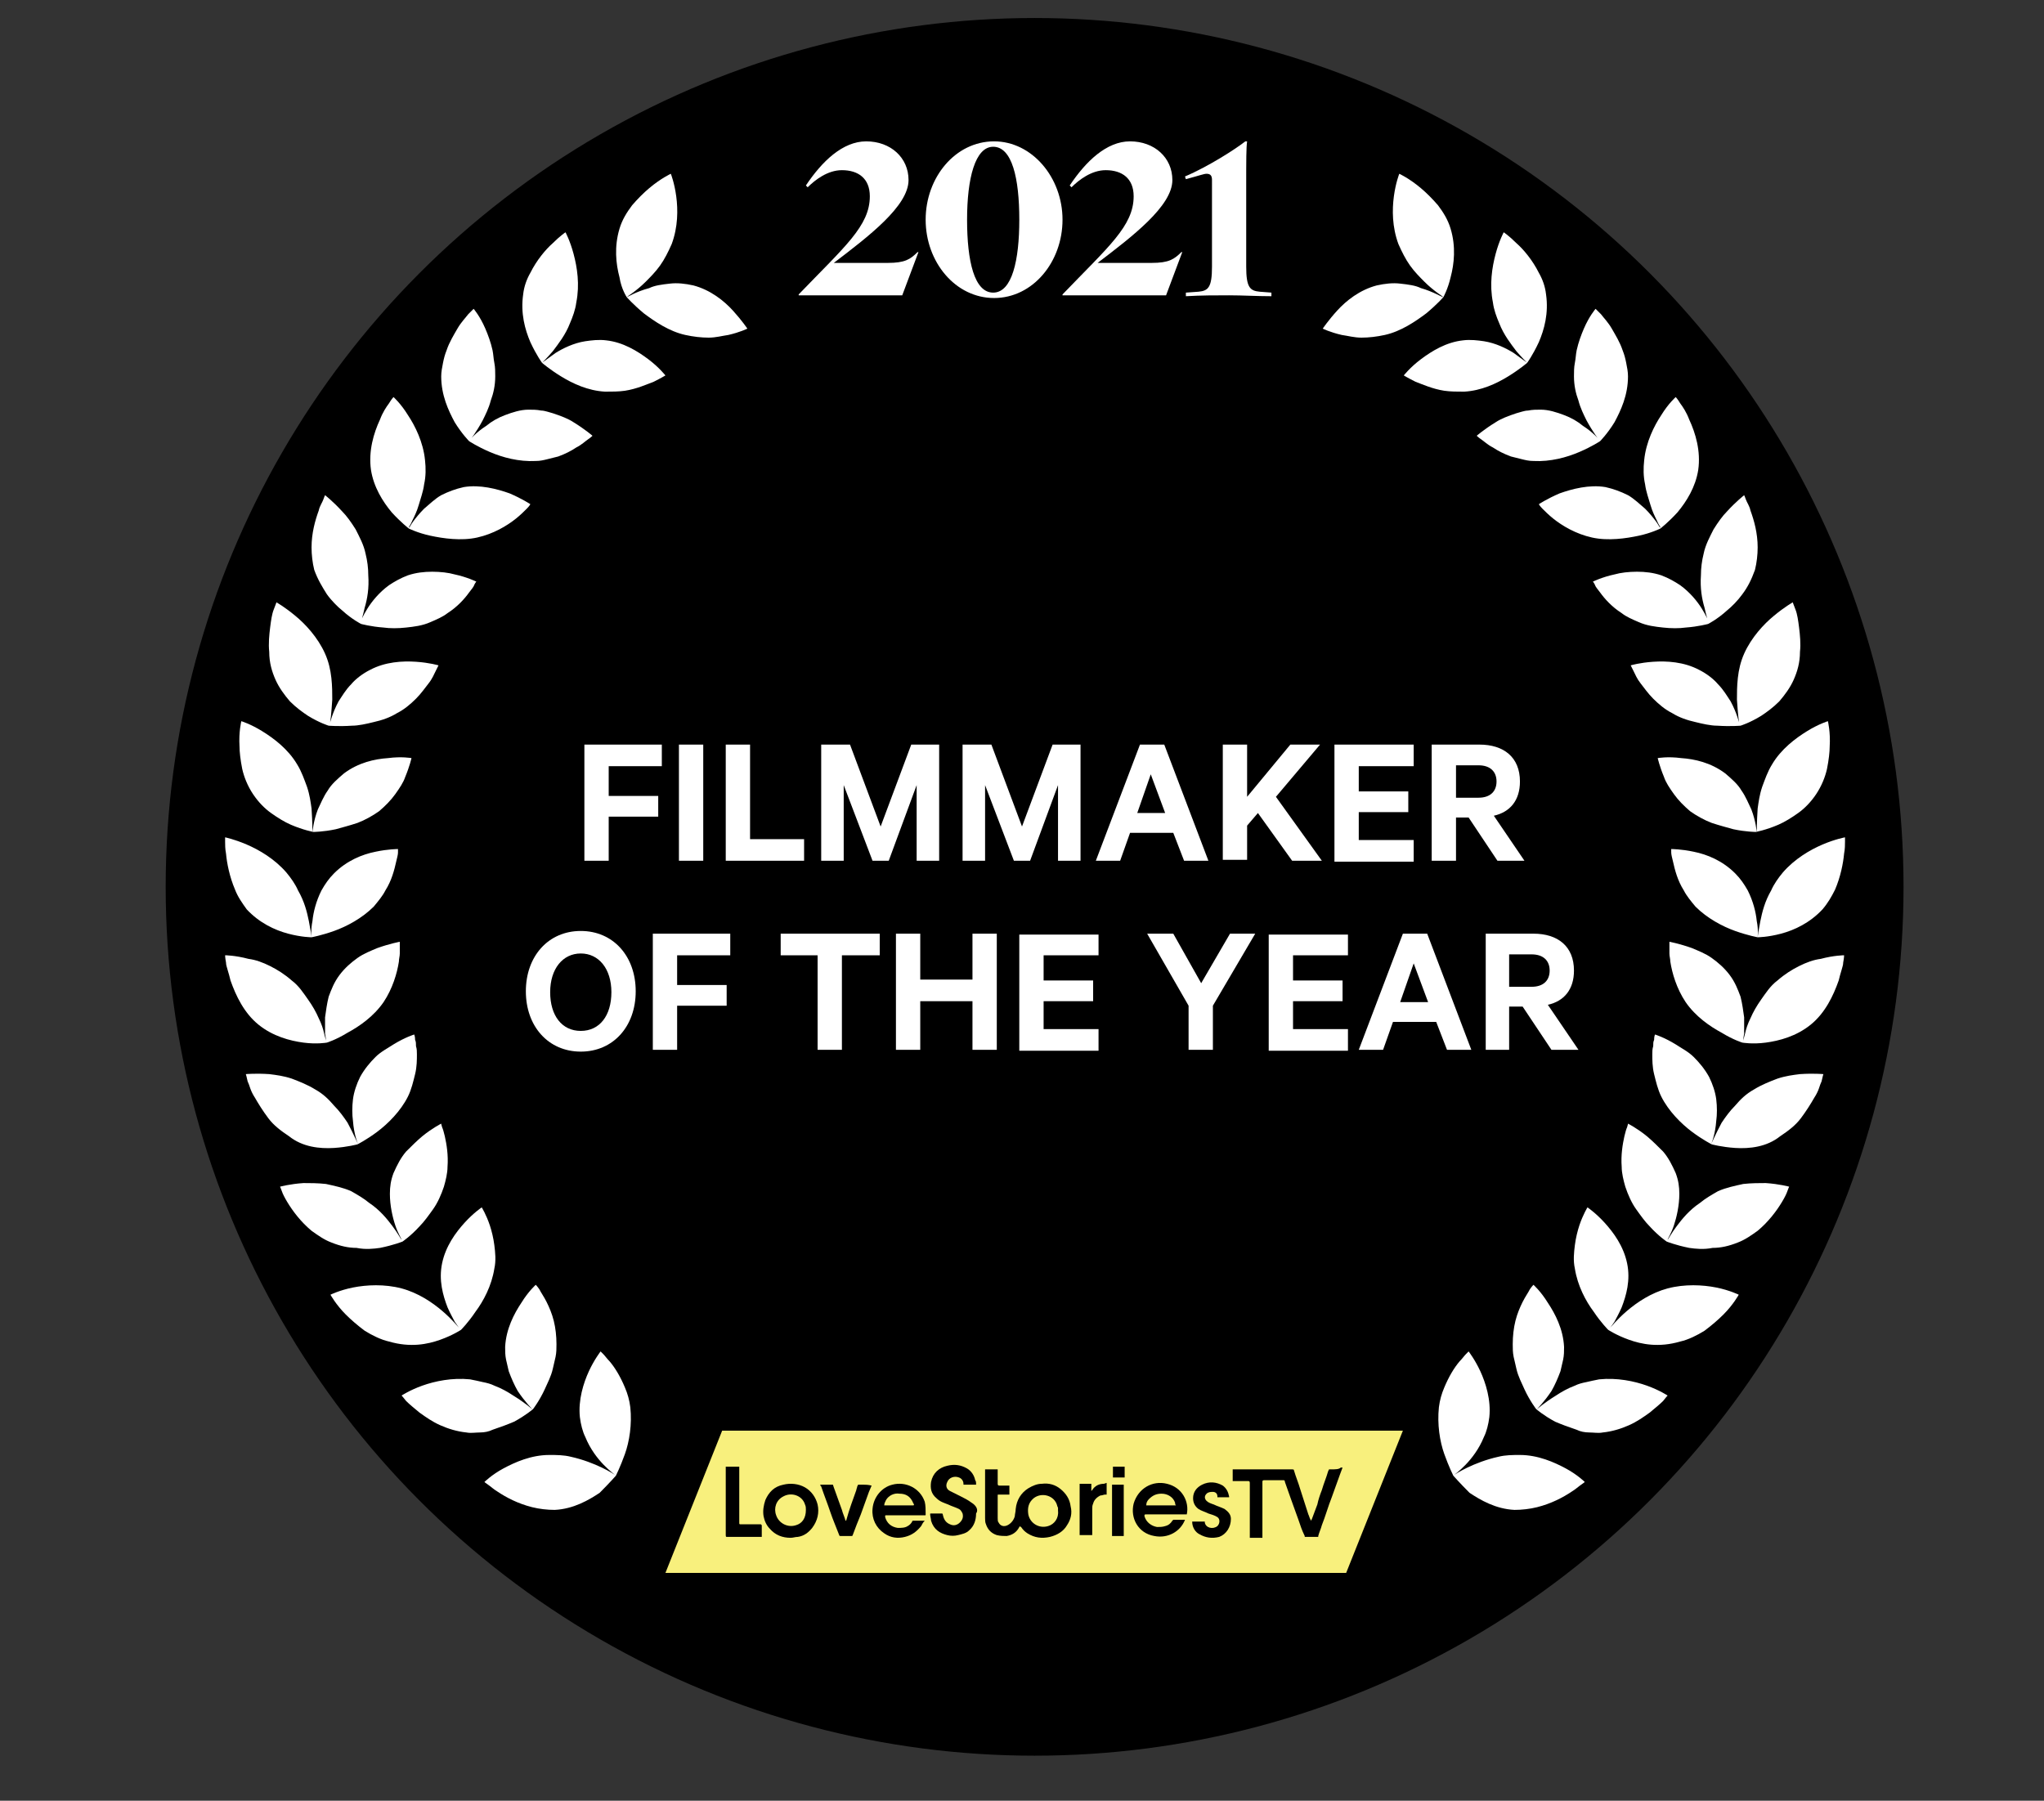 <?xml version="1.0" encoding="utf-8"?>
<!-- Generator: Adobe Illustrator 25.2.0, SVG Export Plug-In . SVG Version: 6.00 Build 0)  -->
<svg version="1.1" id="Layer_1" xmlns="http://www.w3.org/2000/svg" xmlns:xlink="http://www.w3.org/1999/xlink" x="0px" y="0px"
	 viewBox="0 0 227 200" style="enable-background:new 0 0 227 200;" xml:space="preserve">
<rect x="0" y="0" width="227" height="200" fill="#333333" stroke="none"/>
<style type="text/css">
	.st0{fill:#6A25FF;}
	.st1{fill:#763AFE;}
	.st2{fill:#824EFE;}
	.st3{fill:#8E62FD;}
	.st4{fill:#9A77FC;}
	.st5{fill:#FAF17A;}
	.st6{fill:#FFFFFF;}
	.st7{clip-path:url(#SVGID_2_);}
	.st8{fill:#F8F07D;}
</style>
<g>
	<path class="st0" d="M-231.1-541.5c-0.6-0.5-1.3-0.5-1.9-0.1l-0.3,0.3c0.8,0.6,1.5,1.2,2.3,1.8l0,0
		C-230.4-540.2-230.4-540.9-231.1-541.5z"/>
	<path class="st0" d="M-239.3-547.5c-0.9-0.5-1.8-0.2-2.5,0.7c1.1,0.6,2.1,1.2,3.1,1.8C-238.3-546-238.4-546.9-239.3-547.5z"/>
	<path class="st0" d="M-301.4-549c-0.4-0.8-1.2-1.2-2.1-0.7c-0.8,0.4-1.1,1.2-0.9,2.2L-301.4-549z"/>
	<path class="st0" d="M-313.6-541.1l-3.9-5.6l6.4-4.5l1.2,1.7l-4.4,3.1l1.7,2.4l4.1-2.9l1.1,1.5c0.4-0.3,0.9-0.5,1.3-0.8
		c-0.9-2.2-0.2-4.4,1.8-5.4c2.2-1.1,4.2-0.2,5.3,1.9c0.7-0.3,1.4-0.6,2.1-0.8c0.4-0.6,1.1-1.1,1.9-1.4c0.7-0.2,1.6-0.3,2-0.2
		l-0.2-0.6c-0.2-0.7-0.8-1.1-1.7-0.8c-0.6,0.2-0.9,0.6-0.9,1.2l-2.1,0.7c-0.3-1.5,0.7-3.1,2.5-3.7c2.1-0.7,3.8,0,4.4,1.9l0.3,0.8
		c0.8-0.2,1.6-0.4,2.5-0.6l-0.4-2l-1.3,0.3l-0.4-1.9l1.3-0.3l-0.5-2.3l2.3-0.5l0.5,2.3l1.8-0.4l0.4,1.9l-1.8,0.4l0.4,2
		c1.2-0.2,2.5-0.4,3.7-0.6l-0.3-4l2.3-0.2l0.3,3.9c1-0.1,1.9-0.2,2.9-0.2l-0.3-4l2.4-0.2l0.3,4.1c0.5,0,0.9,0,1.4,0
		c0.3,0,0.6,0,0.9,0l0.2-4l2.4,0.1l0,0.8c0.4-0.6,1.1-1,1.9-0.9c0.4,0,0.8,0.1,0.9,0.2l-0.1,2.4c-0.3-0.2-0.7-0.3-1.2-0.3
		c-0.8,0-1.5,0.3-1.7,1.1l0,0.7c1.3,0.1,2.5,0.2,3.7,0.3c0.5-2.4,2.4-3.9,4.7-3.5c2.5,0.4,3.5,2.4,3.1,4.8c0.4,0.1,0.8,0.2,1.3,0.3
		c0.8-2.2,2.7-3.6,5-2.8c0.9,0.3,1.5,1,1.7,1.5l1.4-4.3l2.3,0.7l-2.4,7.4c1.8,0.7,3.7,1.5,5.4,2.4c1.4-2,3.6-2.6,5.6-1.4
		c2,1.2,2.5,3.4,1.5,5.5c0.5,0.3,1,0.7,1.5,1l2.3-2.8l1.8,1.5l-0.5,0.6c0.7-0.1,1.6,0.1,2.4,0.7c1.5,1.2,1.5,2.9,0.3,4.3l-0.4,0.5
		c8.7,7.7,15.3,17.5,19.1,28.7h14.6c-9.3-34.2-40.6-59.4-77.8-59.4s-68.5,25.2-77.8,59.4h14.6C-332.2-522-324.1-533.1-313.6-541.1z"
		/>
	<path class="st0" d="M-261.9-555.9c-0.9-0.2-1.6,0.3-2,1.3l3.2,0.6C-260.6-554.9-261-555.7-261.9-555.9z"/>
	<path class="st0" d="M-251.2-551.9c-0.1-0.6-0.6-1.2-1.2-1.4c-1.1-0.4-2.1,0.2-2.6,1.3c1.2,0.3,2.3,0.7,3.4,1.1L-251.2-551.9z"/>
	<path class="st0" d="M-273.3-421.3c-29.4,0-54.3-19-63.2-45.4h-14.6c9.3,34.2,40.6,59.4,77.8,59.4s68.5-25.2,77.8-59.4h-14.6
		C-219-440.3-243.9-421.3-273.3-421.3z"/>
	<path class="st1" d="M-229.2-537.9l-3.1,3.8l-1.8-1.5l3.2-3.9c-0.8-0.6-1.5-1.2-2.3-1.8l-3.1,3.8l-1.8-1.5l3-3.7
		c-0.5-0.4-1-0.7-1.5-1c-0.1,0.2-0.1,0.3-0.2,0.5c-1.3,2.2-3.7,2.9-5.8,1.7c-2.1-1.3-2.6-3.7-1.3-5.9c0.1-0.1,0.2-0.2,0.2-0.3
		c-1.8-0.9-3.6-1.7-5.4-2.4l-1.4,4.3l-2.3-0.7l0.2-0.7c-0.5,0.3-1.4,0.5-2.3,0.2c-2.3-0.8-3-3.1-2.3-5.4c0-0.1,0.1-0.1,0.1-0.2
		c-0.4-0.1-0.8-0.2-1.3-0.3v0l-0.1,0.7l-5.6-1c-0.1,1.3,0.4,2.1,1.5,2.3c0.8,0.1,1.4-0.1,1.7-0.8l2.2,0.4c-0.6,1.7-2.1,2.6-4.2,2.3
		c-2.4-0.4-3.8-2.5-3.3-5.1c0-0.1,0-0.1,0.1-0.2c-1.2-0.1-2.5-0.2-3.7-0.3l-0.2,4.5l-2.4-0.1l0.2-4.5c-0.3,0-0.6,0-0.9,0
		c-0.5,0-0.9,0-1.4,0l0.4,4.4l-2.3,0.2l-0.1-0.8c-0.4,0.6-1.2,1.1-2.2,1.1c-1.9,0.2-3.1-1-3.2-2.9l-0.1-1.5
		c-1.3,0.2-2.5,0.4-3.7,0.6l0.3,1.7c0.1,0.7,0.6,0.9,1.1,0.8c0.4-0.1,0.7-0.3,0.9-0.5l0.4,2c-0.3,0.2-0.8,0.4-1.4,0.6
		c-1.7,0.4-2.9-0.3-3.3-2.1l-0.4-2c-0.8,0.2-1.6,0.4-2.5,0.6l1.5,4.3l-2.1,0.7l-0.1-0.4c-0.2,0.4-0.9,0.9-1.8,1.2
		c-1.6,0.5-3.3,0.1-3.9-1.6c-0.3-0.8-0.1-1.6,0.3-2.2c-0.7,0.3-1.4,0.5-2.1,0.8c0,0,0,0.1,0.1,0.1l0.3,0.6l-5,2.6
		c0.6,1.1,1.6,1.5,2.6,1c0.7-0.4,1.1-0.9,0.9-1.7l1.9-1c0.5,1.7-0.1,3.4-2,4.3c-2.2,1.1-4.5,0.3-5.7-2.1c-0.1-0.1-0.1-0.3-0.2-0.4
		c-0.4,0.3-0.9,0.5-1.3,0.8l0.2,0.2l-4.1,2.9l2.6,3.7l-2,1.4l-2.8-4c-10.6,8-18.6,19.1-23,31.9h15c8.2-18.5,26.7-31.4,48.2-31.4
		c21.5,0,40,12.9,48.2,31.4h15C-213.9-520.4-220.5-530.3-229.2-537.9z"/>
	<path class="st1" d="M-294.1-550.3c-0.7,0.2-1.3,0.8-1.1,1.5c0.2,0.7,1.1,0.7,1.8,0.5c0.6-0.2,1.2-0.7,1.2-1.2l-0.2-0.6
		C-292.8-550.4-293.5-550.5-294.1-550.3z"/>
	<path class="st1" d="M-253.9-548.8c0.7,0.2,1.4,0,1.8-0.4l0.6-1.7c-1.1-0.4-2.3-0.8-3.4-1.1c0,0.1-0.1,0.2-0.1,0.3
		C-255.5-550.5-255.1-549.2-253.9-548.8z"/>
	<path class="st1" d="M-241.8-543.3c1,0.6,2.1,0,2.8-1.2c0.1-0.2,0.2-0.4,0.3-0.5c-1-0.6-2.1-1.2-3.1-1.8c-0.1,0.1-0.2,0.3-0.3,0.4
		C-242.8-545.1-242.8-543.9-241.8-543.3z"/>
	<path class="st1" d="M-273.3-421.3c29.4,0,54.3-19,63.2-45.4h-15c-3.8,8.7-9.9,16.1-17.6,21.6v12.4h-4.5v-9.5
		c-4.3,2.5-8.9,4.3-13.9,5.5h7.1v4h-15.3v-2.7c-1.3,0.1-2.7,0.2-4,0.2c-0.1,0-0.3,0-0.4,0c-1.5,1.8-3.6,2.9-6.1,2.9
		c-3.2,0-5.8-1.8-7.3-4.7c-3.1-0.8-6.2-2-9.1-3.4l-3.5,3.7h8.9v4H-306v-3l6.3-6.7c-9.6-5.6-17.3-14.1-21.8-24.3h-15
		C-327.6-440.3-302.7-421.3-273.3-421.3z"/>
	<path class="st1" d="M-278.4-551.8c0.7-0.1,1.3-0.5,1.4-1.3l-0.1-1.4c-1,0.1-1.9,0.1-2.9,0.2l0.1,1.1
		C-279.8-552.3-279.3-551.7-278.4-551.8z"/>
	<path class="st2" d="M-262.3-443.1c1.9-2.1,3.5-3.7,3.5-5.3c0-1.5-1.1-2.7-2.8-2.7c-0.6,0.2-1.1,0.3-1.7,0.5
		c-0.8,0.5-1.2,1.5-1.3,2.6h-4.8c0.1-0.5,0.1-1,0.3-1.5c-1,0.1-2,0.2-3,0.2c0.6,1.6,0.9,3.5,0.9,5.5c0,3.5-1,6.5-2.6,8.5
		c0.1,0,0.3,0,0.4,0c1.4,0,2.7-0.1,4-0.2v-0.3L-262.3-443.1z"/>
	<path class="st2" d="M-284-443.8c0,4.1,1.2,7.3,4.2,7.3c3,0,4.2-3.2,4.2-7.3c0-2.3-0.4-4.3-1.3-5.7c-1.8-0.2-3.5-0.4-5.1-0.8
		C-283.4-449.1-284-446.7-284-443.8z"/>
	<path class="st2" d="M-299.7-442.4l0.7-0.7c1.9-2.1,3.5-3.7,3.5-5.3c0-1.5-1.1-2.7-2.8-2.7c-1.9,0-2.8,1.3-3,3.1h-4.8
		c0.4-4.1,3.3-7.2,7.7-7.2c4.6,0,7.4,2.6,7.4,6.6c0,2.8-2.1,4.9-4.4,7.3l-0.8,0.8c2.9,1.4,5.9,2.5,9.1,3.4c-0.9-1.8-1.4-4.1-1.4-6.7
		c0-3.1,0.8-5.8,2.1-7.8c-7.9-2.9-14.6-8.2-19.2-15.1h-15.9C-317-456.5-309.3-448-299.7-442.4z"/>
	<path class="st2" d="M-273.3-540.6c-21.5,0-40,12.9-48.2,31.4h15.9c5.5-8.3,14.1-14.4,24.1-16.5l-1.8-1.8c-2.8-2.8-2.8-7.3,0-10
		c1.3-1.3,3.1-2.1,5-2.1c1.9,0,3.6,0.7,5,2c1.3-1.3,3.1-2,5-2c1.9,0,3.7,0.7,5,2.1c2.8,2.8,2.8,7.3,0,10l-1.8,1.8
		c10,2.2,18.6,8.2,24.1,16.5h15.9C-233.3-527.7-251.8-540.6-273.3-540.6z"/>
	<path class="st2" d="M-256.1-453.3c1.2,1.1,1.9,2.8,1.9,4.7c0,2.8-2.1,4.9-4.4,7.3l-4.2,4.6h1.8c4.9-1.2,9.6-3,13.9-5.5v-7.4
		l-5.1,2.6v-4.5l6.7-3.3h2.9v9.7c7.6-5.5,13.7-12.9,17.6-21.6H-241C-244.8-461-250-456.4-256.1-453.3z"/>
	<path class="st3" d="M-286.4-451.6c1.5-2.3,3.8-3.6,6.6-3.6c3.6,0,6.4,2.3,7.8,5.9c1,0,2-0.1,3-0.2c0.9-3.3,3.6-5.7,7.4-5.7
		c2.4,0,4.3,0.7,5.5,1.9c6.1-3.1,11.4-7.7,15.1-13.4h-19.8c-3.7,2.2-7.9,3.4-12.5,3.4s-8.8-1.2-12.5-3.4h-19.8
		C-301.1-459.8-294.3-454.4-286.4-451.6z"/>
	<path class="st3" d="M-279.8-451.1c-0.9,0-1.6,0.3-2.2,0.8c1.7,0.4,3.4,0.7,5.1,0.8C-277.6-450.5-278.5-451.1-279.8-451.1z"/>
	<path class="st3" d="M-261.6-451.1c-0.7,0-1.2,0.2-1.7,0.5C-262.8-450.8-262.2-450.9-261.6-451.1
		C-261.6-451.1-261.6-451.1-261.6-451.1z"/>
	<path class="st3" d="M-265.1-525.7l-0.4,0.4c0,0-5.5,5.5-6.6,6.6c-0.3,0.3-0.8,0.5-1.3,0.5c-0.5,0-0.9-0.2-1.3-0.5
		c-1.1-1.1-6.6-6.6-6.6-6.6l-0.4-0.4c-10,2.2-18.6,8.2-24.1,16.5h19.8c3.7-2.2,7.9-3.4,12.5-3.4s8.8,1.2,12.5,3.4h19.8
		C-246.5-517.5-255.1-523.6-265.1-525.7z"/>
	<path class="st4" d="M-285.8-509.2h25c-3.7-2.2-7.9-3.4-12.5-3.4S-282.2-511.4-285.8-509.2z"/>
	<path class="st4" d="M-260.8-466.7h-25c3.7,2.2,7.9,3.4,12.5,3.4S-264.5-464.6-260.8-466.7z"/>
	<path class="st5" d="M-163.6-509.2h-23.3c-9.5-38.9-44.6-67.8-86.5-67.8s-77,28.9-86.5,67.8h-6.5l-16.8,42.5h23.3
		c9.5,38.9,44.6,67.8,86.5,67.8s77-28.9,86.5-67.8h6.2L-163.6-509.2z M-273.3-568.6c37.2,0,68.5,25.2,77.8,59.4h-14.6h-15H-241
		h-19.8h-25h-19.8h-15.9h-15h-14.6C-341.8-543.4-310.5-568.6-273.3-568.6z M-224.5-478.4c-1-0.6-2-1.9-2.1-3.7c0.1,0,0.2,0,0.3,0
		c1,0,1.9,0,2.9,0c0.1,0,0.2,0,0.2,0h0.1c0,0,0,0,0,0.2c0,0,0,0.1,0,0.1c0.2,1.6,2.5,2.2,3.8,1.2c0.8-0.7,0.8-2-0.1-2.6
		c-0.8-0.6-1.7-0.8-2.6-1.1c-1-0.3-2-0.6-2.8-1.2c-1.1-0.8-1.7-1.8-1.6-3.2c0.1-1.9,1.1-3.3,2.8-4c2.1-0.9,4.1-0.8,6,0.4
		c1.2,0.7,1.8,1.9,2,3.2c0,0,0,0.1,0,0.1c0,0.2,0,0.3,0,0.3s-0.1,0-0.2,0c0,0-0.1,0-0.1,0c-0.1,0-0.1,0-0.2,0c-1,0-3,0-3,0
		c0-0.1,0-0.4,0-0.4c-0.1-0.7-0.7-1.2-1.3-1.3c-0.7-0.1-1.4-0.1-2,0.5c-0.6,0.6-0.6,1.5,0.1,2.1c0.6,0.5,1.4,0.7,2.2,1
		c1.1,0.3,2.2,0.6,3.2,1.2c1.1,0.7,1.7,1.7,1.8,2.9c0.2,2.5-1.1,4.5-3.5,5.3C-220.7-477-222.6-477.2-224.5-478.4z M-240.2-483.7
		c0.3,1.8,2,3.1,3.7,3.3c0.8,0.1,1.5,0,2.3-0.2c0.9-0.3,1.5-0.8,2-1.6l0.2-0.3h3.6l0,0c0,0,0,0,0,0c-1.4,3.4-5,5.8-9.1,4.9
		c-4.6-1-7.1-5.6-6.1-9.8c1.1-4.6,5.5-7,9.8-6c4.3,1.1,6.5,5.3,5.9,9h-0.4c-3.8,0-7.6,0-11.4,0
		C-240.3-484.3-240.3-484.2-240.2-483.7z M-260.1-478.1C-260.1-478.1-260.1-478.1-260.1-478.1c0-4.9,0-9.7,0-14.5v-0.4h3.4v0.4h0
		c0,0.3,0,0.6,0,1c0,0.1,0,0.2,0,0.4c0.1-0.1,0.2-0.2,0.3-0.3c0.8-1.3,2.1-1.8,3.6-1.9l0,0h0.3v3.6l-0.2,0c0,0-0.1,0-0.2,0
		c-0.5,0.1-1,0.1-1.5,0.2c-1.2,0.3-1.9,1.1-2.2,2.3c-0.1,0.5-0.1,1-0.1,1.5c0,2.5,0,5,0,7.5v0.1c0,0.1,0,0.2,0,0.4v0h-1.8
		c-0.5,0-1,0-1.5,0c0,0-0.1,0-0.1,0h-0.2V-478.1z M-250.2-481L-250.2-481c0-2.9,0-5.9,0-8.8h0h0v-3.2h3.6v3.2h0c0,1.5,0,3,0,4.4
		c0,1.5,0,2.9,0,4.4h0v3.2h-3.6V-481z M-250.2-495.2v-3.2h3.6v3.2H-250.2z M-294.9-481.6c0.8-0.7,1.1-1.7,0.8-2.7
		c-0.1-0.6-0.5-1-1.1-1.3c-1.1-0.5-2.1-1-3.2-1.4c-1.3-0.5-2.5-1-3.5-1.9c-1.4-1.3-1.9-2.9-1.5-4.8c0.5-2.6,2.2-4.1,4.7-4.7
		c2-0.5,4-0.3,5.8,0.8c1.3,0.8,2,2,2.4,3.4c0.1,0.3,0.1,0.7,0.2,1h0c0,0.1,0,0.3,0,0.3h-0.1c0,0,0,0,0,0c0,0-0.1,0-0.2,0
		c-0.6,0-1.1,0-1.7,0c-0.4,0-0.8,0-1.2,0c-0.1,0-0.3,0-0.4,0c-0.1,0-0.2,0-0.3,0c-0.1,0-0.2,0-0.2,0c0,0,0-0.2,0-0.3c0,0,0,0,0,0
		c-0.2-0.9-0.6-1.6-1.5-2c-1.4-0.6-3.1,0-3.6,1.4c-0.4,1-0.2,2,0.9,2.6c1.1,0.6,2.2,1,3.3,1.5c1.1,0.5,2.2,1,3.2,1.8
		c1.2,1,1.9,2.2,2,3.8c0.1,2-0.5,3.8-2.1,5.1c-0.9,0.8-2,1.2-3.2,1.4c-1.1,0.2-2.1,0.2-3.2,0c-2.2-0.4-4.2-1.6-5-4.2
		c-0.2-0.6-0.2-1.3-0.3-1.9c0-0.2,0.1-0.4,0.3-0.4c1.1,0,2.2,0,3.3,0c0.2,0,0.3,0.1,0.4,0.4c0.1,1.2,0.7,2.4,2.1,2.8
		C-296.7-480.6-295.7-480.8-294.9-481.6z M-287.6-481.4c-0.1-0.6-0.2-1.2-0.2-1.9c0-4.6,0-9.1,0-13.7h0v-0.8h3.7v0.8h0
		c0,1.2,0,2.3,0,3.5c0,0.3,0.1,0.4,0.4,0.4c0.9,0,1.7,0,2.6,0v0h0.8v2.6h0v0c-0.1,0-0.3,0-0.4,0c-1,0-2,0-3,0
		c-0.3,0-0.4,0.1-0.4,0.4c0,2.2,0,4.5,0,6.7c0,0.4,0.1,0.9,0.3,1.3c0.5,1,1.6,1.3,2.6,0.8c1.2-0.6,1.8-1.6,2.2-2.8
		c0.2-0.7,0.3-1.5,0.4-2.2c0.3-2.6,1.4-4.7,3.7-6.1c1.2-0.8,2.6-1.1,4-1.2c2.1-0.1,4,0.4,5.6,1.7c1.6,1.3,2.6,3,2.9,5.1
		c0.3,2-0.1,3.9-1.1,5.6c-1.2,1.9-2.9,3.1-5.1,3.5c-2.4,0.5-4.6,0.2-6.6-1.2c-0.8-0.5-1.4-1.2-1.9-1.9c-0.1-0.1-0.1-0.1-0.2-0.2
		c0,0-0.1,0-0.1-0.1c-0.1,0.1-0.2,0.2-0.2,0.4c-0.8,1.5-2,2.4-3.7,2.6c-1,0.2-2.1,0.2-3.1-0.1C-286.1-478.7-287.2-479.7-287.6-481.4
		z M-306.1-488.1c0.4,1.2,0.5,2.4,0.4,3.6c0,0.3-0.2,0.3-0.4,0.3c-3.9,0-7.7,0-11.6,0c-0.4,0-0.5,0.1-0.4,0.5c0.4,1.8,1.8,3,3.7,3.3
		c1.1,0.1,2.1,0,3-0.5c0.6-0.3,1-0.8,1.3-1.3c0.1-0.1,0.2-0.2,0.3-0.2c1.1,0,2.2,0,3.3,0c0,0,0.1,0,0.2,0.1c-0.3,0.6-0.6,1.1-1,1.6
		c-1.2,1.7-2.8,2.8-4.8,3.2c-2.2,0.5-4.3,0.1-6.2-1.2c-2.5-1.8-3.7-4.2-3.5-7.3c0.2-3.4,2.6-6.3,5.8-7.2
		C-311.8-494.4-307.5-492.2-306.1-488.1z M-352.1-480.1c-0.9-1.1-1.5-2.3-1.8-3.7c-0.3-1.7-0.2-3.3,0.4-4.8c1-2.4,2.8-4,5.4-4.6
		c2.2-0.5,4.4-0.3,6.4,0.8c2,1.1,3.3,2.9,3.8,5.2c0.6,2.6,0,4.9-1.6,7c-1.1,1.4-2.6,2.3-4.3,2.7c-0.7,0.1-1.4,0.2-2,0.3
		C-348.3-477.4-350.5-478.2-352.1-480.1z M-337-493.1c0,0,0.1,0,0.1,0H-337l3.7,0l0.3,0.9l0,0c0.8,2.2,1.5,4.4,2.3,6.6
		c0.4,1,0.7,2,1.1,3.2c0.1-0.2,0.2-0.3,0.2-0.4c1-2.9,2-5.9,3.1-8.8c0.1-0.3,0.2-0.7,0.3-1l0,0l0.2-0.5h1.7l-0.1,0
		c0.7,0,1.4,0,2.1,0c-0.2,0.7-0.5,1.3-0.7,1.9c-0.8,2.3-1.7,4.5-2.5,6.8c-0.8,2.1-1.6,4.2-2.3,6.3c-0.1,0.3-0.2,0.3-0.5,0.3
		c-0.9,0-1.9,0-2.8,0c-0.2,0-0.4,0-0.4-0.3c-0.9-2.4-1.8-4.7-2.6-7.1c-0.9-2.5-1.8-5-2.8-7.5C-336.9-492.8-337-492.9-337-493.1z
		 M-365-477.8c-0.3,0-0.4-0.2-0.4-0.4c0-3.3,0-6.6,0-9.8c0-3.3,0-6.5,0-9.8c0,0,0-0.1,0-0.1v-0.4h4.1v0.4h0c0,5.4,0,10.7,0,16.1
		c0,0.5,0,0.5,0.5,0.5c2,0,3.9,0,5.9,0h0v0h0.4v3.6h-0.1c0,0-0.1,0-0.2,0C-358.2-477.8-361.6-477.8-365-477.8z M-273.3-407.3
		c-37.2,0-68.5-25.2-77.8-59.4h14.6h15h15.9h19.8h25h19.8h15.9h15h14.6C-204.8-432.5-236.1-407.3-273.3-407.3z M-182.1-495.6
		c-0.8,2.2-1.6,4.4-2.4,6.7c-1,2.8-2,5.6-3,8.3c-0.4,1-0.7,2.1-1.1,3.1l-0.1,0.3h-4.1l-0.1-0.3c0,0,0,0,0,0
		c-0.6-1.6-1.2-3.3-1.7-4.9c-0.8-2.2-1.6-4.5-2.4-6.7c-0.5-1.5-1.1-3-1.6-4.6c-0.1-0.3-0.3-0.5-0.6-0.4c-1.8,0-3.7,0-5.5,0
		c-0.3,0-0.4,0.1-0.4,0.4c0,5.3,0,10.6,0,15.9h0v0.7h-3.6v-0.4c0,0,0,0,0,0c0-5.4,0-10.8,0-16.2c0-0.3-0.1-0.4-0.4-0.4
		c-1.4,0-2.8,0-4.2,0c0,0-0.1,0-0.1,0h-0.3v-3.6h0.8v0c5.6,0,11.2,0,16.8,0c0.3,0,0.4,0.1,0.5,0.4c0.6,1.9,1.3,3.8,1.9,5.7
		c0.8,2.5,1.7,5.1,2.5,7.6c0.1,0.4,0.3,0.9,0.4,1.3l0.3,0.5l0.3-0.6c0.5-1.5,1-2.9,1.5-4.4c0.5-1.5,1-2.9,1.5-4.4
		c0.6-1.9,1.3-3.7,1.9-5.6l0.2-0.5h0.5c1.1,0,2.2,0,3.3,0c0.1,0,0.2,0,0.4,0C-181.6-497-181.8-496.3-182.1-495.6z"/>
	<path class="st5" d="M-341.2-485.4c-0.1-0.5-0.2-1.1-0.3-1.6c-1-2.8-4.1-3.9-6.5-2.5c-2,1.1-2.8,3.5-2.1,5.7
		c0.8,2.4,3.3,3.7,5.8,2.9C-342.5-481.6-341.3-483.3-341.2-485.4z"/>
	<path class="st5" d="M-231.4-487c-0.1-0.3-0.1-0.5-0.2-0.7c-0.6-1.7-2.2-2.8-4.1-2.8c-1.5,0-2.8,0.5-3.7,1.7
		c-0.4,0.5-0.7,1.1-0.7,1.8H-231.4z"/>
	<path class="st5" d="M-317.5-488.5c-0.3,0.4-0.5,0.9-0.5,1.5h8.3c0.4,0,0.5,0,0.4-0.4c0-0.2-0.1-0.3-0.2-0.5
		c-0.8-1.7-2.2-2.5-4-2.6C-315.2-490.5-316.6-489.9-317.5-488.5z"/>
	<path class="st5" d="M-269.3-480.9c1.8-0.5,3.3-2.2,3.2-4.6c0-0.2,0-0.5,0-0.8c0-0.3-0.1-0.6-0.2-0.9c-0.9-2.8-4.7-4-7-2.1
		c-1.6,1.3-2.1,2.9-1.7,4.9C-274.5-481.7-271.8-480.2-269.3-480.9z"/>
	<path d="M-185-497.8h-0.5l-0.2,0.5c-0.6,1.9-1.2,3.7-1.9,5.6c-0.5,1.5-1,2.9-1.5,4.4c-0.5,1.5-1,2.9-1.5,4.4l-0.3,0.6l-0.3-0.5
		c-0.2-0.4-0.3-0.9-0.4-1.3c-0.8-2.5-1.7-5.1-2.5-7.6c-0.6-1.9-1.3-3.8-1.9-5.7c-0.1-0.2-0.2-0.4-0.5-0.4c-5.6,0-11.2,0-16.8,0v0
		h-0.8v3.6h0.3c0,0,0.1,0,0.1,0c1.4,0,2.8,0,4.2,0c0.3,0,0.4,0.1,0.4,0.4c0,5.4,0,10.8,0,16.2c0,0,0,0,0,0v0.4h3.6v-0.7h0
		c0-5.3,0-10.6,0-15.9c0-0.3,0.1-0.4,0.4-0.4c1.8,0,3.7,0,5.5,0c0.4,0,0.5,0.1,0.6,0.4c0.5,1.5,1.1,3,1.6,4.6
		c0.8,2.2,1.6,4.5,2.4,6.7c0.6,1.6,1.2,3.2,1.7,4.9c0,0,0,0,0,0l0.1,0.3h4.1l0.1-0.3c0.4-1,0.7-2.1,1.1-3.1c1-2.8,2-5.6,3-8.3
		c0.8-2.2,1.6-4.4,2.4-6.7c0.2-0.7,0.5-1.4,0.8-2.2c-0.2,0-0.3,0-0.4,0C-182.8-497.8-183.9-497.8-185-497.8z"/>
	<path d="M-281.5-478c1.7-0.3,2.9-1.1,3.7-2.6c0.1-0.1,0.1-0.2,0.2-0.4c0.1,0,0.1,0,0.1,0.1c0.1,0.1,0.1,0.1,0.2,0.2
		c0.5,0.8,1.2,1.4,1.9,1.9c2,1.3,4.2,1.7,6.6,1.2c2.2-0.4,3.9-1.6,5.1-3.5c1.1-1.7,1.5-3.6,1.1-5.6c-0.3-2.1-1.3-3.8-2.9-5.1
		c-1.6-1.3-3.5-1.8-5.6-1.7c-1.4,0.1-2.8,0.4-4,1.2c-2.2,1.4-3.4,3.5-3.7,6.1c-0.1,0.7-0.2,1.5-0.4,2.2c-0.4,1.2-1,2.2-2.2,2.8
		c-1,0.5-2.1,0.2-2.6-0.8c-0.2-0.4-0.3-0.8-0.3-1.3c0-2.2,0-4.5,0-6.7c0-0.3,0.1-0.4,0.4-0.4c1,0,2,0,3,0c0.1,0,0.2,0,0.4,0v0h0
		v-2.6h-0.8v0c-0.9,0-1.7,0-2.6,0c-0.3,0-0.4-0.1-0.4-0.4c0-1.2,0-2.3,0-3.5h0v-0.8h-3.7v0.8h0c0,4.6,0,9.1,0,13.7
		c0,0.6,0.1,1.3,0.2,1.9c0.4,1.7,1.5,2.7,3.1,3.3C-283.5-477.8-282.5-477.8-281.5-478z M-273.3-489.2c2.3-1.9,6.2-0.7,7,2.1
		c0.1,0.3,0.2,0.6,0.2,0.9c0,0.3,0,0.6,0,0.8c0,2.3-1.4,4-3.2,4.6c-2.6,0.8-5.3-0.8-5.8-3.4C-275.4-486.3-274.9-488-273.3-489.2z"/>
	<path d="M-299.8-483.8c0-0.3-0.1-0.4-0.4-0.4c-1.1,0-2.2,0-3.3,0c-0.3,0-0.3,0.1-0.3,0.4c0.1,0.6,0.2,1.3,0.3,1.9
		c0.7,2.6,2.7,3.8,5,4.2c1.1,0.2,2.1,0.2,3.2,0c1.2-0.2,2.3-0.6,3.2-1.4c1.6-1.3,2.1-3.1,2.1-5.1c-0.1-1.6-0.7-2.8-2-3.8
		c-1-0.8-2.1-1.3-3.2-1.8c-1.1-0.5-2.2-1-3.3-1.5c-1.1-0.6-1.2-1.6-0.9-2.6c0.5-1.4,2.2-2,3.6-1.4c0.9,0.4,1.3,1.1,1.5,2
		c0,0,0,0,0,0c0,0.1,0,0.3,0,0.3c0,0,0.1,0,0.2,0c0.1,0,0.1,0,0.3,0c0.1,0,0.3,0,0.4,0c0.4,0,0.8,0,1.2,0c0.6,0,1.1,0,1.7,0
		c0.1,0,0.1,0,0.2,0c0,0,0,0,0,0h0.1c0,0,0-0.1,0-0.3h0c-0.1-0.3-0.1-0.7-0.2-1c-0.3-1.5-1.1-2.6-2.4-3.4c-1.8-1.1-3.8-1.4-5.8-0.8
		c-2.5,0.7-4.2,2.1-4.7,4.7c-0.4,1.9,0.1,3.5,1.5,4.8c1,0.9,2.3,1.4,3.5,1.9c1.1,0.4,2.1,0.9,3.2,1.4c0.5,0.3,0.9,0.7,1.1,1.3
		c0.3,1.1,0,2-0.8,2.7c-0.8,0.8-1.8,0.9-2.8,0.6C-299.1-481.3-299.7-482.5-299.8-483.8z"/>
	<path d="M-315.9-493.2c-3.3,0.9-5.6,3.8-5.8,7.2c-0.2,3.1,1,5.5,3.5,7.3c1.9,1.3,4,1.6,6.2,1.2c2-0.4,3.6-1.6,4.8-3.2
		c0.4-0.5,0.6-1.1,1-1.6c-0.1,0-0.2-0.1-0.2-0.1c-1.1,0-2.2,0-3.3,0c-0.1,0-0.3,0.1-0.3,0.2c-0.4,0.5-0.8,1-1.3,1.3
		c-0.9,0.5-1.9,0.6-3,0.5c-1.9-0.3-3.3-1.5-3.7-3.3c-0.1-0.4,0-0.5,0.4-0.5c3.9,0,7.7,0,11.6,0c0.2,0,0.4,0,0.4-0.3
		c0.1-1.2,0-2.4-0.4-3.6C-307.5-492.2-311.8-494.4-315.9-493.2z M-309.5-487.9c0.1,0.2,0.1,0.3,0.2,0.5c0.1,0.4,0.1,0.4-0.4,0.4
		h-8.3c0-0.6,0.2-1.1,0.5-1.5c0.9-1.4,2.3-2,4-2C-311.7-490.4-310.4-489.6-309.5-487.9z"/>
	<path d="M-239.8-484.3c3.8,0,7.6,0,11.4,0h0.4c0.6-3.7-1.5-8-5.9-9c-4.4-1.1-8.7,1.3-9.8,6c-1,4.2,1.4,8.7,6.1,9.8
		c4.1,0.9,7.8-1.5,9.1-4.9c0,0,0,0,0,0l0,0h-3.6l-0.2,0.3c-0.5,0.7-1.2,1.3-2,1.6c-0.7,0.2-1.5,0.3-2.3,0.2
		c-1.7-0.2-3.3-1.4-3.7-3.3C-240.3-484.2-240.3-484.3-239.8-484.3z M-239.4-488.8c1-1.2,2.2-1.7,3.7-1.7c1.9,0,3.5,1.1,4.1,2.8
		c0.1,0.2,0.1,0.4,0.2,0.7h-8.7C-240.2-487.7-239.9-488.3-239.4-488.8z"/>
	<path d="M-343.8-477.6c1.8-0.4,3.2-1.3,4.3-2.7c1.6-2.1,2.2-4.4,1.6-7c-0.5-2.3-1.7-4-3.8-5.2c-2-1.1-4.2-1.3-6.4-0.8
		c-2.6,0.6-4.3,2.2-5.4,4.6c-0.7,1.5-0.8,3.2-0.4,4.8c0.3,1.4,0.9,2.6,1.8,3.7c1.6,1.9,3.8,2.7,6.2,2.8
		C-345.2-477.4-344.5-477.5-343.8-477.6z M-350.2-483.9c-0.7-2.2,0.1-4.6,2.1-5.7c2.4-1.4,5.6-0.3,6.5,2.5c0.2,0.5,0.2,1.1,0.3,1.6
		c-0.1,2.1-1.3,3.9-3.2,4.5C-346.9-480.2-349.4-481.4-350.2-483.9z"/>
	<path d="M-331.5-478.1c0.1,0.2,0.2,0.3,0.4,0.3c0.9,0,1.9,0,2.8,0c0.3,0,0.4-0.1,0.5-0.3c0.8-2.1,1.6-4.2,2.3-6.3
		c0.8-2.3,1.7-4.5,2.5-6.8c0.2-0.6,0.5-1.2,0.7-1.9c-0.7,0-1.4,0-2.1,0l0.1,0h-1.7l-0.2,0.5l0,0c-0.1,0.3-0.2,0.7-0.3,1
		c-1,2.9-2,5.9-3.1,8.8c0,0.1-0.1,0.2-0.2,0.4c-0.4-1.1-0.7-2.1-1.1-3.2c-0.8-2.2-1.5-4.4-2.3-6.6l0,0l-0.3-0.9h-3.7l0.1,0
		c0,0-0.1,0-0.1,0c0.1,0.2,0.1,0.3,0.1,0.4c0.9,2.5,1.8,5,2.8,7.5C-333.3-482.8-332.4-480.5-331.5-478.1z"/>
	<path d="M-354.6-477.9h0.1v-3.6h-0.4v0h0c-2,0-3.9,0-5.9,0c-0.5,0-0.5,0-0.5-0.5c0-5.4,0-10.7,0-16.1h0v-0.4h-4.1v0.4
		c0,0,0,0,0,0.1c0,3.3,0,6.5,0,9.8c0,3.3,0,6.6,0,9.8c0,0.3,0,0.4,0.4,0.4c3.4,0,6.8,0,10.2,0C-354.7-477.8-354.7-477.8-354.6-477.9
		z"/>
	<path d="M-259.8-477.8c0.5,0,1,0,1.5,0h1.8v0c0-0.1,0-0.3,0-0.4v-0.1c0-2.5,0-5,0-7.5c0-0.5,0-1,0.1-1.5c0.2-1.2,1-2,2.2-2.3
		c0.5-0.1,1-0.2,1.5-0.2c0.1,0,0.1,0,0.2,0l0.2,0v-3.6h-0.3l0,0c-1.5,0.1-2.7,0.6-3.6,1.9c-0.1,0.1-0.2,0.2-0.3,0.3
		c0-0.2,0-0.3,0-0.4c0-0.3,0-0.6,0-1h0v-0.4h-3.4v0.4c0,4.8,0,9.7,0,14.5c0,0,0,0,0,0v0.3h0.2C-259.9-477.8-259.8-477.8-259.8-477.8
		z"/>
	<rect x="-250.2" y="-498.4" width="3.6" height="3.2"/>
	<path d="M-246.6-481L-246.6-481c0-1.5,0-2.9,0-4.4c0-1.5,0-3,0-4.4h0v-3.2h-3.6v3.2h0h0c0,2.9,0,5.9,0,8.8h0v3.2h3.6V-481z"/>
	<path d="M-218.6-477.7c2.4-0.8,3.8-2.8,3.5-5.3c-0.1-1.2-0.7-2.2-1.8-2.9c-1-0.6-2.1-0.9-3.2-1.2c-0.8-0.2-1.5-0.4-2.2-1
		c-0.7-0.5-0.7-1.4-0.1-2.1c0.6-0.6,1.2-0.6,2-0.5c0.7,0.1,1.2,0.6,1.3,1.3c0,0,0,0.3,0,0.4c0,0,2,0,3,0c0.1,0,0.1,0,0.2,0
		c0,0,0.1,0,0.1,0c0.2,0,0.2,0,0.2,0s0,0,0-0.3c0,0,0-0.1,0-0.1c-0.2-1.4-0.8-2.5-2-3.2c-1.9-1.2-4-1.3-6-0.4
		c-1.7,0.8-2.7,2.1-2.8,4c-0.1,1.4,0.5,2.4,1.6,3.2c0.9,0.6,1.9,0.9,2.8,1.2c0.9,0.3,1.8,0.6,2.6,1.1c0.9,0.6,0.9,1.9,0.1,2.6
		c-1.2,1-3.6,0.5-3.8-1.2c0,0,0-0.1,0-0.1c0-0.2,0-0.2,0-0.2h-0.1c-0.1,0-0.1,0-0.2,0c-1,0-1.9,0-2.9,0c-0.1,0-0.2,0-0.3,0
		c0.1,1.8,1.1,3.1,2.1,3.7C-222.6-477.2-220.7-477-218.6-477.7z"/>
	<polygon class="st6" points="-308.8,-538.5 -311.4,-542.2 -307.3,-545 -307.5,-545.2 -308.5,-546.7 -312.6,-543.9 -314.3,-546.3 
		-309.9,-549.4 -311.1,-551.1 -317.5,-546.7 -313.6,-541.1 -310.8,-537.1 	"/>
	<path class="st6" d="M-300.3-543.5c1.9-1,2.6-2.6,2-4.3l-1.9,1c0.2,0.7-0.2,1.3-0.9,1.7c-0.9,0.5-1.9,0.1-2.6-1l5-2.6l-0.3-0.6
		c0,0,0-0.1-0.1-0.1c-1.1-2.1-3.1-3-5.3-1.9c-2,1-2.7,3.2-1.8,5.4c0.1,0.1,0.1,0.3,0.2,0.4C-304.8-543.2-302.5-542.4-300.3-543.5z
		 M-303.4-549.7c0.9-0.4,1.7-0.1,2.1,0.7l-2.9,1.5C-304.6-548.5-304.3-549.3-303.4-549.7z"/>
	<path class="st6" d="M-297.3-548.1c0.6,1.7,2.3,2.1,3.9,1.6c0.9-0.3,1.6-0.9,1.8-1.2l0.1,0.4l2.1-0.7l-1.5-4.3l-0.3-0.8
		c-0.7-1.9-2.3-2.7-4.4-1.9c-1.8,0.6-2.8,2.2-2.5,3.7l2.1-0.7c0-0.5,0.3-0.9,0.9-1.2c0.9-0.3,1.5,0.1,1.7,0.8l0.2,0.6
		c-0.4-0.1-1.3-0.1-2,0.2c-0.8,0.3-1.5,0.8-1.9,1.4C-297.4-549.7-297.5-548.9-297.3-548.1z M-293.4-548.3c-0.7,0.2-1.5,0.2-1.8-0.5
		c-0.2-0.7,0.4-1.2,1.1-1.5c0.6-0.2,1.4-0.2,1.7,0.2l0.2,0.6C-292.3-549-292.8-548.5-293.4-548.3z"/>
	<path class="st6" d="M-284.6-548.9c0.6-0.1,1.2-0.3,1.4-0.6l-0.4-2c-0.2,0.2-0.6,0.4-0.9,0.5c-0.6,0.1-1-0.1-1.1-0.8l-0.3-1.7
		l-0.4-2l1.8-0.4l-0.4-1.9l-1.8,0.4l-0.5-2.3l-2.3,0.5l0.5,2.3l-1.3,0.3l0.4,1.9l1.3-0.3l0.4,2l0.4,2
		C-287.5-549.1-286.3-548.5-284.6-548.9z"/>
	<path class="st6" d="M-278.9-549.6c1-0.1,1.8-0.6,2.2-1.1l0.1,0.8l2.3-0.2l-0.4-4.4l-0.3-4.1l-2.4,0.2l0.3,4l0.1,1.4
		c-0.1,0.8-0.7,1.2-1.4,1.3c-0.9,0.1-1.4-0.5-1.5-1.4l-0.1-1.1l-0.3-3.9l-2.3,0.2l0.3,4l0.1,1.5C-282-550.7-280.8-549.5-278.9-549.6
		z"/>
	<path class="st6" d="M-270.3-550l0.2-4.5l0-0.7c0.2-0.8,0.9-1.2,1.7-1.1c0.4,0,0.8,0.1,1.2,0.3l0.1-2.4c-0.1-0.1-0.5-0.2-0.9-0.2
		c-0.8,0-1.6,0.3-1.9,0.9l0-0.8l-2.4-0.1l-0.2,4l-0.2,4.5L-270.3-550z"/>
	<path class="st6" d="M-263.1-549c2.1,0.4,3.6-0.6,4.2-2.3l-2.2-0.4c-0.3,0.7-0.9,0.9-1.7,0.8c-1-0.2-1.6-1-1.5-2.3l5.6,1l0.1-0.7v0
		c0.4-2.5-0.6-4.4-3.1-4.8c-2.3-0.4-4.2,1.1-4.7,3.5c0,0.1,0,0.1-0.1,0.2C-266.8-551.5-265.5-549.4-263.1-549z M-261.9-555.9
		c1,0.2,1.4,0.9,1.2,1.8l-3.2-0.6C-263.6-555.6-262.8-556-261.9-555.9z"/>
	<path class="st6" d="M-255.1-547.1c0.9,0.3,1.8,0.1,2.3-0.2l-0.2,0.7l2.3,0.7l1.4-4.3l2.4-7.4l-2.3-0.7l-1.4,4.3
		c-0.2-0.6-0.9-1.2-1.7-1.5c-2.3-0.8-4.2,0.6-5,2.8c0,0.1-0.1,0.1-0.1,0.2C-258.1-550.2-257.4-547.8-255.1-547.1z M-252.4-553.4
		c0.6,0.2,1.1,0.8,1.2,1.4l-0.3,1l-0.6,1.7c-0.4,0.5-1.2,0.7-1.8,0.4c-1.2-0.4-1.6-1.6-1.2-2.9c0-0.1,0.1-0.2,0.1-0.3
		C-254.5-553.1-253.5-553.7-252.4-553.4z"/>
	<path class="st6" d="M-242.8-541.5c2.1,1.3,4.5,0.6,5.8-1.7c0.1-0.2,0.2-0.3,0.2-0.5c1-2.1,0.4-4.3-1.5-5.5c-2-1.2-4.3-0.6-5.6,1.4
		c-0.1,0.1-0.2,0.2-0.2,0.3C-245.4-545.2-244.9-542.8-242.8-541.5z M-239.3-547.5c0.9,0.5,1,1.5,0.6,2.5c-0.1,0.2-0.2,0.4-0.3,0.5
		c-0.7,1.2-1.8,1.8-2.8,1.2c-1-0.6-1-1.8-0.3-3c0.1-0.2,0.2-0.3,0.3-0.4C-241.1-547.6-240.2-548-239.3-547.5z"/>
	<path class="st6" d="M-236.4-537.4l3.1-3.8l0.3-0.3c0.6-0.5,1.4-0.4,1.9,0.1c0.7,0.6,0.7,1.3,0.1,2l0,0l-3.2,3.9l1.8,1.5l3.1-3.8
		l0.4-0.5c1.2-1.5,1.1-3.1-0.3-4.3c-0.8-0.6-1.7-0.8-2.4-0.7l0.5-0.6l-1.8-1.5l-2.3,2.8l-3,3.7L-236.4-537.4z"/>
	<path class="st4" d="M-267.6-527.5l2.1-2.1c1.6-1.6,1.6-4.2,0-5.8c-0.8-0.8-1.8-1.2-2.9-1.2c-1.1,0-2.1,0.4-2.9,1.2l-2.1,2.1
		l-2.1-2.1c-0.8-0.8-1.8-1.2-2.9-1.2c-1.1,0-2.1,0.4-2.9,1.2c-1.6,1.6-1.6,4.2,0,5.8l2.1,2.1c0,0,3.8,3.8,5.7,5.7
		C-271.4-523.7-267.6-527.5-267.6-527.5z"/>
	<path class="st6" d="M-274.6-518.8c0.3,0.3,0.8,0.5,1.3,0.5c0.5,0,0.9-0.2,1.3-0.5c1.1-1.1,6.6-6.6,6.6-6.6l0.4-0.4l1.8-1.8
		c2.8-2.8,2.8-7.3,0-10c-1.3-1.3-3.1-2.1-5-2.1c-1.9,0-3.6,0.7-5,2c-1.3-1.3-3.1-2-5-2c-1.9,0-3.7,0.7-5,2.1c-2.8,2.8-2.8,7.3,0,10
		l1.8,1.8l0.4,0.4C-281.2-525.4-275.7-519.9-274.6-518.8z M-279-527.5l-2.1-2.1c-1.6-1.6-1.6-4.2,0-5.8c0.8-0.8,1.8-1.2,2.9-1.2
		c1.1,0,2.1,0.4,2.9,1.2l2.1,2.1l2.1-2.1c0.8-0.8,1.8-1.2,2.9-1.2c1.1,0,2.1,0.4,2.9,1.2c1.6,1.6,1.6,4.2,0,5.8l-2.1,2.1
		c0,0-3.8,3.8-5.7,5.7C-275.2-523.7-279-527.5-279-527.5z"/>
	<path class="st6" d="M-291-448.6c0-4-2.8-6.6-7.4-6.6c-4.4,0-7.2,3.1-7.7,7.2h4.8c0.1-1.7,1.1-3.1,3-3.1c1.7,0,2.8,1.1,2.8,2.7
		c0,1.7-1.5,3.2-3.5,5.3l-0.7,0.7l-6.3,6.7v3h15.3v-4h-8.9l3.5-3.7l0.8-0.8C-293.1-443.7-291-445.9-291-448.6z"/>
	<path class="st6" d="M-272.1-449.3c-1.4-3.6-4.2-5.9-7.8-5.9c-2.8,0-5.1,1.3-6.6,3.6c-1.3,2-2.1,4.7-2.1,7.8c0,2.6,0.5,4.8,1.4,6.7
		c1.5,2.9,4.1,4.7,7.3,4.7c2.5,0,4.6-1.1,6.1-2.9c1.7-2,2.6-5,2.6-8.5C-271.1-445.9-271.4-447.7-272.1-449.3z M-279.8-451.1
		c1.3,0,2.2,0.6,2.9,1.6c0.9,1.3,1.3,3.4,1.3,5.7c0,4.1-1.3,7.3-4.2,7.3c-3,0-4.2-3.2-4.2-7.3c0-2.9,0.6-5.3,2-6.5
		C-281.4-450.8-280.7-451.1-279.8-451.1z"/>
	<path class="st6" d="M-258.7-441.3c2.3-2.4,4.4-4.5,4.4-7.3c0-2-0.7-3.6-1.9-4.7c-1.3-1.2-3.2-1.9-5.5-1.9c-3.8,0-6.5,2.3-7.4,5.7
		c-0.1,0.5-0.2,1-0.3,1.5h4.8c0.1-1.1,0.5-2,1.3-2.6c0.4-0.3,1-0.5,1.7-0.5c0,0,0,0,0,0c1.7,0,2.8,1.1,2.8,2.7
		c0,1.7-1.5,3.2-3.5,5.3l-7,7.4v0.3v2.7h15.3v-4h-7.1h-1.8L-258.7-441.3z"/>
	<polygon class="st6" points="-245.6,-454.9 -252.4,-451.5 -252.4,-447 -247.2,-449.6 -247.2,-442.3 -247.2,-432.8 -242.7,-432.8 
		-242.7,-445.1 -242.7,-454.9 	"/>
</g>
<g>
</g>
<g>
	<g>
		<circle cx="114.9" cy="98.5" r="96.5"/>
	</g>
	<g>
		<g>
			<g>
				<g>
					<path class="st6" d="M68.4,163.9c0,0,0.5-1,1-2.4c0.5-1.4,0.8-3.3,0.6-5.2c-0.1-0.8-0.3-1.5-0.6-2.2c-0.5-1.2-1.1-2.2-1.7-2.9
						c-0.3-0.3-0.5-0.6-0.7-0.8c-0.2-0.2-0.3-0.3-0.3-0.3s-0.7,0.9-1.3,2.2c-0.6,1.3-1.2,3.2-1,5.1c0.1,0.8,0.3,1.6,0.6,2.2
						C66.1,162.3,68.2,163.7,68.4,163.9c-0.2-0.2-2.3-1.5-5-2.1c-0.8-0.2-1.6-0.2-2.4-0.2c-2,0-3.8,0.8-5.1,1.5
						c-1.3,0.7-2.1,1.5-2.1,1.5s0.1,0.1,0.4,0.3c0.3,0.2,0.6,0.5,1.1,0.8c0.9,0.6,2.2,1.3,3.8,1.7c0.8,0.2,1.7,0.3,2.5,0.3
						c2.1-0.1,3.8-1.1,5-1.9C67.7,164.7,68.4,163.9,68.4,163.9z"/>
				</g>
				<g>
					<path class="st6" d="M42.2,138.6c1.5-0.3,2.5-0.7,2.5-0.7s0.9-0.6,1.9-1.7c0.5-0.5,1-1.2,1.5-1.9c0.5-0.7,0.9-1.6,1.2-2.5
						c0.2-0.7,0.4-1.5,0.4-2.2c0.1-1.3-0.1-2.5-0.3-3.4c-0.1-0.4-0.2-0.8-0.3-1c-0.1-0.3-0.1-0.4-0.1-0.4s-1,0.5-2.1,1.4
						c-0.6,0.5-1.2,1.1-1.8,1.7c-0.6,0.7-1,1.5-1.4,2.4c-0.3,0.8-0.4,1.5-0.4,2.3c0,1.3,0.3,2.6,0.6,3.5c0.3,0.9,0.7,1.5,0.7,1.6
						c-0.1-0.1-0.4-0.7-1-1.5c-0.6-0.8-1.4-1.8-2.6-2.6c-0.6-0.5-1.3-0.9-2-1.3c-0.9-0.4-1.9-0.6-2.8-0.8c-0.9-0.1-1.8-0.1-2.5-0.1
						c-1.5,0.1-2.6,0.4-2.6,0.4s0.1,0.2,0.2,0.5c0.1,0.3,0.3,0.7,0.6,1.2c0.6,1,1.5,2.2,2.7,3.2c0.7,0.5,1.4,1,2.2,1.3
						c1,0.4,1.9,0.6,2.8,0.6C40.6,138.8,41.5,138.7,42.2,138.6z"/>
				</g>
				<g>
					<path class="st6" d="M48.9,148.8c1.4-0.5,2.3-1.1,2.3-1.1s0.8-0.8,1.6-2c0.9-1.2,1.8-2.9,2.1-4.8c0.2-0.9,0.1-1.8,0-2.6
						c-0.1-0.8-0.3-1.6-0.5-2.2c-0.4-1.2-0.9-2-0.9-2s-0.9,0.6-1.9,1.7c-1,1.1-2.1,2.6-2.5,4.5c-0.4,1.9,0.1,3.6,0.6,4.9
						c0.3,0.7,0.6,1.2,0.8,1.6c0.3,0.4,0.4,0.6,0.5,0.7c-0.2-0.2-2.7-3.4-6.4-4.4c-1.9-0.5-3.9-0.4-5.4-0.1
						c-1.5,0.3-2.5,0.8-2.5,0.8s0.6,1.1,1.7,2.2c0.6,0.6,1.3,1.2,2.1,1.8c0.8,0.5,1.8,1,2.7,1.2C45.6,149.7,47.5,149.3,48.9,148.8z"
						/>
				</g>
				<g>
					<path class="st6" d="M57.1,157.9c1.3-0.7,2.1-1.4,2.1-1.4s0.7-0.9,1.3-2.2c0.3-0.7,0.7-1.4,0.9-2.3c0.1-0.4,0.2-0.9,0.3-1.3
						c0.1-0.5,0.1-0.9,0.1-1.4c0-0.9-0.1-1.8-0.3-2.6c-0.2-0.8-0.5-1.5-0.8-2.1c-0.3-0.6-0.6-1-0.8-1.4c-0.2-0.3-0.4-0.5-0.4-0.5
						s-0.8,0.7-1.6,2c-0.8,1.2-1.7,2.9-1.8,4.9c0,0.5,0,0.9,0.1,1.4c0.1,0.4,0.2,0.9,0.3,1.3c0.3,0.8,0.6,1.5,1,2.2
						c0.8,1.2,1.6,2,1.7,2.1c-0.1-0.1-0.9-0.8-2.2-1.6c-0.6-0.4-1.3-0.8-2.1-1.1c-0.4-0.2-0.8-0.3-1.3-0.4c-0.4-0.1-0.9-0.2-1.4-0.3
						c-2-0.2-3.9,0.2-5.3,0.7c-1.4,0.5-2.3,1.1-2.3,1.1s0.2,0.2,0.5,0.6c0.4,0.4,0.9,0.8,1.5,1.3c0.7,0.5,1.4,1,2.3,1.4
						c0.9,0.4,1.9,0.7,2.9,0.8c0.5,0.1,1,0,1.5,0c0.5,0,1-0.1,1.4-0.3C55.6,158.5,56.4,158.2,57.1,157.9z"/>
				</g>
				<g>
					<path class="st6" d="M27.4,101c1.4,1.5,3.1,2.3,4.6,2.7c1.5,0.4,2.6,0.4,2.6,0.4s1.1-0.2,2.5-0.7c1.4-0.5,3.1-1.4,4.4-2.7
						c0.5-0.6,1-1.2,1.3-1.8c0.7-1.1,1-2.3,1.2-3.2c0.1-0.4,0.2-0.8,0.2-1c0-0.3,0-0.4,0-0.4s-1.1,0-2.5,0.3c-1.5,0.3-3.2,1-4.6,2.4
						c-0.6,0.6-1,1.2-1.4,1.9c-0.6,1.2-0.9,2.4-1,3.4c-0.2,1-0.1,1.7-0.1,1.8c0-0.1-0.1-0.8-0.3-1.8c-0.2-1-0.5-2.2-1.2-3.4
						c-0.3-0.7-0.8-1.4-1.3-2c-1.3-1.5-3-2.5-4.4-3.1C26,93.2,25,93,25,93s0,0.2,0,0.5c0,0.3,0,0.8,0.1,1.3c0.1,1.1,0.4,2.6,1,4
						C26.4,99.6,26.9,100.3,27.4,101z"/>
				</g>
				<g>
					<path class="st6" d="M28.7,113.8c1.6,1.3,3.5,1.8,5,2c1.5,0.2,2.6,0,2.6,0s1-0.3,2.3-1.1c1.3-0.7,2.9-1.8,4-3.4
						c1-1.5,1.5-3.2,1.7-4.5c0-0.3,0.1-0.6,0.1-0.9c0-0.3,0-0.5,0-0.7c0-0.4,0-0.6,0-0.6s-1.1,0.2-2.5,0.7c-0.7,0.3-1.5,0.6-2.2,1.1
						c-0.7,0.5-1.4,1.1-2,1.9c-0.6,0.8-0.9,1.6-1.2,2.4c-0.2,0.8-0.3,1.6-0.4,2.3c0,0.7,0,1.4,0,1.8c0.1,0.5,0.1,0.8,0.1,0.8
						c0-0.1-0.1-0.4-0.2-0.8c-0.1-0.5-0.3-1.1-0.6-1.7c-0.3-0.7-0.7-1.4-1.2-2.1c-0.5-0.7-1-1.5-1.8-2.1c-0.8-0.7-1.6-1.2-2.4-1.6
						c-0.8-0.4-1.6-0.7-2.4-0.8c-1.5-0.4-2.6-0.4-2.6-0.4s0,0.3,0.1,0.8c0,0.3,0.1,0.5,0.2,0.9c0.1,0.3,0.2,0.7,0.3,1.1
						C26.2,110.6,27.1,112.5,28.7,113.8z"/>
				</g>
				<g>
					<path class="st6" d="M37.1,127.5c1.5-0.1,2.6-0.4,2.6-0.4s1-0.5,2.2-1.4c1.2-0.9,2.6-2.3,3.4-3.9c0.4-0.8,0.6-1.7,0.8-2.5
						c0.2-0.8,0.2-1.6,0.2-2.2c0-0.3,0-0.6-0.1-0.9c0-0.3,0-0.5-0.1-0.7c0-0.4-0.1-0.6-0.1-0.6s-1,0.3-2.3,1.1
						c-0.6,0.4-1.4,0.8-2,1.4c-0.6,0.6-1.2,1.3-1.7,2.2c-0.4,0.8-0.7,1.7-0.8,2.5c-0.1,0.8-0.1,1.7,0,2.4c0.1,1.4,0.5,2.5,0.6,2.6
						c-0.1-0.1-0.5-1.1-1.2-2.4c-0.4-0.6-0.9-1.3-1.5-1.9c-0.6-0.7-1.2-1.3-2.1-1.8c-0.8-0.5-1.8-0.9-2.6-1.2
						c-0.9-0.3-1.7-0.4-2.5-0.5c-1.5-0.1-2.6,0-2.6,0s0.1,0.3,0.2,0.8c0.1,0.2,0.2,0.5,0.3,0.8c0.1,0.3,0.3,0.7,0.5,1
						c0.4,0.7,0.9,1.5,1.5,2.3c0.6,0.8,1.4,1.4,2.3,2C33.6,127.4,35.5,127.6,37.1,127.5z"/>
				</g>
				<g>
					<path class="st6" d="M36.3,66c0.5,0.7,1.2,1.4,1.7,1.8c1.1,1,2.1,1.5,2.1,1.5s1.1,0.3,2.5,0.4c0.7,0.1,1.6,0.1,2.5,0
						c0.9-0.1,1.8-0.2,2.7-0.6c0.7-0.3,1.4-0.6,1.9-1c1.1-0.7,1.9-1.6,2.4-2.3c0.3-0.4,0.5-0.6,0.6-0.9c0.1-0.2,0.2-0.3,0.2-0.3
						s-1-0.5-2.4-0.8c-0.7-0.2-1.6-0.3-2.5-0.3c-0.9,0-1.8,0.1-2.7,0.4c-0.8,0.3-1.5,0.7-2.1,1.1c-1.1,0.8-1.9,1.8-2.4,2.6
						c-0.5,0.8-0.8,1.5-0.8,1.6c0.1-0.1,0.3-0.8,0.5-1.7c0.3-1,0.5-2.2,0.4-3.6c0-0.8-0.1-1.6-0.3-2.4c-0.2-1-0.7-1.9-1.1-2.7
						c-0.5-0.8-1-1.5-1.5-2c-1-1.1-1.9-1.8-1.9-1.8s-0.1,0.2-0.2,0.5c-0.1,0.3-0.4,0.7-0.5,1.2c-0.4,1.1-0.8,2.5-0.8,4.1
						c0,0.8,0.1,1.7,0.3,2.5C35.3,64.4,35.8,65.2,36.3,66z"/>
				</g>
				<g>
					<path class="st6" d="M30.6,75.5c0.4,0.9,1,1.7,1.6,2.4c0.7,0.7,1.4,1.2,2,1.6c1.3,0.8,2.3,1.1,2.3,1.1s1.1,0.1,2.6,0
						c0.7,0,1.6-0.2,2.4-0.4c0.9-0.2,1.8-0.5,2.6-1c0.8-0.4,1.5-1,2.1-1.6c0.6-0.6,1-1.2,1.4-1.7c0.4-0.5,0.6-1,0.8-1.4
						c0.2-0.4,0.3-0.6,0.3-0.6s-1-0.3-2.5-0.4c-1.5-0.1-3.4,0-5.1,0.9c-0.8,0.4-1.6,1-2.1,1.6c-0.6,0.6-1,1.3-1.4,1.9
						c-0.7,1.3-0.9,2.3-1,2.5c0.1-0.1,0.2-1.2,0.3-2.7c0-0.7,0-1.5-0.1-2.4c-0.1-0.9-0.3-1.8-0.7-2.7c-0.8-1.8-2.2-3.3-3.3-4.2
						c-1.2-1-2.1-1.5-2.1-1.5s-0.1,0.3-0.3,0.8c-0.2,0.5-0.3,1.2-0.4,2c-0.1,0.8-0.2,1.8-0.1,2.7C29.9,73.6,30.2,74.6,30.6,75.5z"/>
				</g>
				<g>
					<path class="st6" d="M26.9,85.4c0.2,0.9,0.6,1.9,1.2,2.8c0.6,0.9,1.3,1.6,2,2.1c0.7,0.5,1.5,1,2.2,1.3c1.4,0.6,2.5,0.8,2.5,0.8
						s1.1,0,2.5-0.3c0.7-0.2,1.5-0.4,2.4-0.7c0.8-0.3,1.7-0.8,2.4-1.3c0.7-0.6,1.3-1.2,1.8-1.9c0.5-0.7,0.9-1.3,1.1-1.9
						c0.5-1.2,0.7-2.1,0.7-2.1s-1.1-0.2-2.6,0c-1.5,0.1-3.3,0.5-4.9,1.7c-0.7,0.6-1.4,1.2-1.8,1.9c-0.5,0.7-0.8,1.5-1.1,2.1
						c-0.5,1.3-0.6,2.5-0.6,2.6c0-0.2,0-1.2-0.1-2.7c-0.1-0.7-0.2-1.5-0.5-2.4c-0.3-0.8-0.6-1.7-1.1-2.5c-1-1.7-2.6-2.9-3.9-3.7
						c-1.3-0.8-2.3-1.1-2.3-1.1s-0.3,1.2-0.2,2.8C26.6,83.5,26.7,84.4,26.9,85.4z"/>
				</g>
				<g>
					<path class="st6" d="M60.2,40.3c0,0,0.8,0.7,2.1,1.5c1.3,0.8,3,1.6,4.9,1.7c0.8,0,1.5,0,2.2-0.1c1.3-0.2,2.4-0.7,3.2-1
						c0.8-0.4,1.3-0.7,1.3-0.7s-0.7-0.9-1.9-1.8c-1.2-0.9-2.8-1.9-4.7-2.1c-0.8-0.1-1.6,0-2.3,0.1c-1.3,0.2-2.5,0.8-3.3,1.3
						C60.9,39.8,60.3,40.2,60.2,40.3c0.1-0.1,0.6-0.6,1.2-1.3c0.6-0.8,1.4-1.8,1.9-3.1c0.3-0.7,0.6-1.5,0.7-2.3
						c0.4-2,0.1-3.9-0.3-5.4c-0.4-1.5-0.9-2.4-0.9-2.4s-0.6,0.4-1.4,1.2c-0.8,0.7-1.8,1.9-2.5,3.3c-0.4,0.7-0.7,1.5-0.8,2.4
						c-0.3,2.1,0.2,3.9,0.8,5.3C59.6,39.5,60.2,40.3,60.2,40.3z"/>
				</g>
				<g>
					<path class="st6" d="M52.1,49c0,0,0.9,0.6,2.3,1.2c1.4,0.6,3.2,1.1,5.1,1c0.5,0,0.9-0.1,1.3-0.2c0.4-0.1,0.8-0.2,1.2-0.3
						c0.8-0.3,1.4-0.6,2-1c0.6-0.3,1-0.7,1.3-0.9c0.3-0.2,0.5-0.4,0.5-0.4s-0.8-0.7-2.1-1.5c-0.6-0.4-1.4-0.7-2.3-1
						c-0.4-0.1-0.9-0.3-1.3-0.3c-0.5-0.1-0.9-0.1-1.4-0.1c-0.9,0-1.8,0.3-2.6,0.6c-0.8,0.3-1.5,0.7-2.1,1.2
						C52.9,48,52.2,48.8,52.1,49c0.1-0.1,0.8-1,1.5-2.3c0.3-0.6,0.7-1.4,0.9-2.2c0.3-0.8,0.5-1.7,0.5-2.7c0-0.5,0-1-0.1-1.5
						c-0.1-0.5-0.1-0.9-0.2-1.4c-0.2-0.9-0.5-1.7-0.8-2.4c-0.6-1.4-1.3-2.2-1.3-2.2s-0.2,0.2-0.6,0.6c-0.3,0.4-0.8,0.9-1.2,1.6
						c-0.4,0.7-0.9,1.5-1.2,2.4c-0.2,0.5-0.3,0.9-0.4,1.4c-0.1,0.5-0.2,1-0.2,1.5c0,2.1,0.8,3.8,1.5,5.1C51.3,48.2,52.1,49,52.1,49z
						"/>
				</g>
				<g>
					<path class="st6" d="M43.5,56.9c1,1.1,1.9,1.8,1.9,1.8s1,0.5,2.4,0.8c1.4,0.3,3.4,0.6,5.2,0.2c1.8-0.4,3.3-1.3,4.3-2.1
						c0.5-0.4,0.9-0.8,1.2-1.1c0.3-0.3,0.4-0.5,0.4-0.5s-0.9-0.6-2.3-1.2c-1.4-0.5-3.3-1-5.1-0.7c-0.9,0.2-1.7,0.5-2.5,0.9
						c-0.7,0.4-1.3,1-1.9,1.5c-0.5,0.5-0.9,1-1.2,1.4c-0.3,0.4-0.4,0.7-0.5,0.7c0-0.1,0.2-0.3,0.4-0.8c0.2-0.4,0.5-1,0.7-1.7
						c0.2-0.7,0.5-1.5,0.6-2.3c0.2-0.9,0.2-1.8,0.1-2.7c-0.2-2-1.1-3.8-1.9-5c-0.8-1.3-1.6-2-1.6-2s-0.2,0.2-0.5,0.7
						c-0.3,0.4-0.7,1-1,1.8c-0.7,1.5-1.3,3.5-1,5.6C41.5,54.1,42.5,55.7,43.5,56.9z"/>
				</g>
				<g>
					<path class="st6" d="M69.6,33c0,0,0.7,0.8,1.9,1.8c1.2,0.9,2.8,2,4.6,2.4c0.9,0.2,1.8,0.3,2.6,0.3c0.8,0,1.5-0.2,2.2-0.3
						c1.3-0.3,2.1-0.7,2.1-0.7s-0.6-0.9-1.6-2c-1-1.1-2.5-2.3-4.4-2.8c-0.9-0.2-1.8-0.3-2.6-0.2c-0.9,0.1-1.7,0.2-2.3,0.5
						C70.6,32.4,69.7,33,69.6,33c0.1-0.1,1.1-0.7,2.1-1.7c0.5-0.5,1.1-1.1,1.6-1.8c0.5-0.7,0.9-1.5,1.3-2.4c0.7-1.9,0.7-3.8,0.5-5.3
						c-0.2-1.5-0.6-2.5-0.6-2.5s-1.1,0.5-2.4,1.6c-0.6,0.5-1.3,1.2-1.9,1.9c-0.6,0.8-1.1,1.6-1.4,2.6c-0.6,2-0.4,3.9,0,5.4
						C69,32.1,69.6,33,69.6,33z"/>
				</g>
			</g>
			<g>
				<g>
					<path class="st6" d="M161.4,163.9c0,0-0.5-1-1-2.4c-0.5-1.4-0.8-3.3-0.6-5.2c0.1-0.8,0.3-1.5,0.6-2.2c0.5-1.2,1.1-2.2,1.7-2.9
						c0.3-0.3,0.5-0.6,0.7-0.8c0.2-0.2,0.3-0.3,0.3-0.3s0.7,0.9,1.3,2.2c0.6,1.3,1.2,3.2,1,5.1c-0.1,0.8-0.3,1.6-0.6,2.2
						C163.7,162.3,161.6,163.7,161.4,163.9c0.2-0.2,2.3-1.5,5-2.1c0.8-0.2,1.6-0.2,2.4-0.2c2,0,3.8,0.8,5.1,1.5
						c1.3,0.7,2.1,1.5,2.1,1.5s-0.1,0.1-0.4,0.3c-0.3,0.2-0.6,0.5-1.1,0.8c-0.9,0.6-2.2,1.3-3.8,1.7c-0.8,0.2-1.7,0.3-2.5,0.3
						c-2.1-0.1-3.8-1.1-5-1.9C162.1,164.7,161.4,163.9,161.4,163.9z"/>
				</g>
				<g>
					<path class="st6" d="M187.6,138.6c-1.5-0.3-2.5-0.7-2.5-0.7s-0.9-0.6-1.9-1.7c-0.5-0.5-1-1.2-1.5-1.9c-0.5-0.7-0.9-1.6-1.2-2.5
						c-0.2-0.7-0.4-1.5-0.4-2.2c-0.1-1.3,0.1-2.5,0.3-3.4c0.1-0.4,0.2-0.8,0.3-1c0.1-0.3,0.1-0.4,0.1-0.4s1,0.5,2.1,1.4
						c0.6,0.5,1.2,1.1,1.8,1.7c0.6,0.7,1,1.5,1.4,2.4c0.3,0.8,0.4,1.5,0.4,2.3c0,1.3-0.3,2.6-0.6,3.5c-0.3,0.9-0.7,1.5-0.7,1.6
						c0.1-0.1,0.4-0.7,1-1.5c0.6-0.8,1.4-1.8,2.6-2.6c0.6-0.5,1.3-0.9,2-1.3c0.9-0.4,1.9-0.6,2.8-0.8c0.9-0.1,1.8-0.1,2.5-0.1
						c1.5,0.1,2.6,0.4,2.6,0.4s-0.1,0.2-0.2,0.5c-0.1,0.3-0.3,0.7-0.6,1.2c-0.6,1-1.5,2.2-2.7,3.2c-0.7,0.5-1.4,1-2.2,1.3
						c-1,0.4-1.9,0.6-2.8,0.6C189.2,138.8,188.3,138.7,187.6,138.6z"/>
				</g>
				<g>
					<path class="st6" d="M180.9,148.8c-1.4-0.5-2.3-1.1-2.3-1.1s-0.8-0.8-1.6-2c-0.9-1.2-1.8-2.9-2.1-4.8c-0.2-0.9-0.1-1.8,0-2.6
						c0.1-0.8,0.3-1.6,0.5-2.2c0.4-1.2,0.9-2,0.9-2s0.9,0.6,1.9,1.7c1,1.1,2.1,2.6,2.5,4.5c0.4,1.9-0.1,3.6-0.6,4.9
						c-0.3,0.7-0.6,1.2-0.8,1.6c-0.3,0.4-0.4,0.6-0.5,0.7c0.2-0.2,2.7-3.4,6.4-4.4c1.9-0.5,3.9-0.4,5.4-0.1c1.5,0.3,2.5,0.8,2.5,0.8
						s-0.6,1.1-1.7,2.2c-0.6,0.6-1.3,1.2-2.1,1.8c-0.8,0.5-1.8,1-2.7,1.2C184.2,149.7,182.3,149.3,180.9,148.8z"/>
				</g>
				<g>
					<path class="st6" d="M172.7,157.9c-1.3-0.7-2.1-1.4-2.1-1.4s-0.7-0.9-1.3-2.2c-0.3-0.7-0.7-1.4-0.9-2.3
						c-0.1-0.4-0.2-0.9-0.3-1.3c-0.1-0.5-0.1-0.9-0.1-1.4c0-0.9,0.1-1.8,0.3-2.6c0.2-0.8,0.5-1.5,0.8-2.1c0.3-0.6,0.6-1,0.8-1.4
						c0.2-0.3,0.4-0.5,0.4-0.5s0.8,0.7,1.6,2c0.8,1.2,1.7,2.9,1.8,4.9c0,0.5,0,0.9-0.1,1.4c-0.1,0.4-0.2,0.9-0.3,1.3
						c-0.3,0.8-0.6,1.5-1,2.2c-0.8,1.2-1.6,2-1.7,2.1c0.1-0.1,0.9-0.8,2.2-1.6c0.6-0.4,1.3-0.8,2.1-1.1c0.4-0.2,0.8-0.3,1.3-0.4
						c0.4-0.1,0.9-0.2,1.4-0.3c2-0.2,3.9,0.2,5.3,0.7c1.4,0.5,2.3,1.1,2.3,1.1s-0.2,0.2-0.5,0.6c-0.4,0.4-0.9,0.8-1.5,1.3
						c-0.7,0.5-1.4,1-2.3,1.4c-0.9,0.4-1.9,0.7-2.9,0.8c-0.5,0.1-1,0-1.5,0c-0.5,0-1-0.1-1.4-0.3
						C174.2,158.5,173.4,158.2,172.7,157.9z"/>
				</g>
				<g>
					<path class="st6" d="M202.4,101c-1.4,1.5-3.1,2.3-4.6,2.7c-1.5,0.4-2.6,0.4-2.6,0.4s-1.1-0.2-2.5-0.7c-1.4-0.5-3.1-1.4-4.4-2.7
						c-0.5-0.6-1-1.2-1.3-1.8c-0.7-1.1-1-2.3-1.2-3.2c-0.1-0.4-0.2-0.8-0.2-1c0-0.3,0-0.4,0-0.4s1.1,0,2.5,0.3
						c1.5,0.3,3.2,1,4.6,2.4c0.6,0.6,1,1.2,1.4,1.9c0.6,1.2,0.9,2.4,1,3.4c0.2,1,0.1,1.7,0.1,1.8c0-0.1,0.1-0.8,0.3-1.8
						c0.2-1,0.5-2.2,1.2-3.4c0.3-0.7,0.8-1.4,1.3-2c1.3-1.5,3-2.5,4.4-3.1c1.4-0.6,2.5-0.8,2.5-0.8s0,0.2,0,0.5c0,0.3,0,0.8-0.1,1.3
						c-0.1,1.1-0.4,2.6-1,4C203.4,99.6,203,100.3,202.4,101z"/>
				</g>
				<g>
					<path class="st6" d="M201.1,113.8c-1.6,1.3-3.5,1.8-5,2c-1.5,0.2-2.6,0-2.6,0s-1-0.3-2.3-1.1c-1.3-0.7-2.9-1.8-4-3.4
						c-1-1.5-1.5-3.2-1.7-4.5c0-0.3-0.1-0.6-0.1-0.9c0-0.3,0-0.5,0-0.7c0-0.4,0-0.6,0-0.6s1.1,0.2,2.5,0.7c0.7,0.3,1.5,0.6,2.2,1.1
						c0.7,0.5,1.4,1.1,2,1.9c0.6,0.8,0.9,1.6,1.2,2.4c0.2,0.8,0.3,1.6,0.4,2.3c0,0.7,0,1.4,0,1.8c-0.1,0.5-0.1,0.8-0.1,0.8
						c0-0.1,0.1-0.4,0.2-0.8c0.1-0.5,0.3-1.1,0.6-1.7c0.3-0.7,0.7-1.4,1.2-2.1c0.5-0.7,1-1.5,1.8-2.1c0.8-0.7,1.6-1.2,2.4-1.6
						c0.8-0.4,1.6-0.7,2.4-0.8c1.5-0.4,2.6-0.4,2.6-0.4s0,0.3-0.1,0.8c0,0.3-0.1,0.5-0.2,0.9c-0.1,0.3-0.2,0.7-0.3,1.1
						C203.6,110.6,202.7,112.5,201.1,113.8z"/>
				</g>
				<g>
					<path class="st6" d="M192.7,127.5c-1.5-0.1-2.6-0.4-2.6-0.4s-1-0.5-2.2-1.4c-1.2-0.9-2.6-2.3-3.4-3.9c-0.4-0.8-0.6-1.7-0.8-2.5
						c-0.2-0.8-0.2-1.6-0.2-2.2c0-0.3,0-0.6,0.1-0.9c0-0.3,0-0.5,0.1-0.7c0-0.4,0.1-0.6,0.1-0.6s1,0.3,2.3,1.1
						c0.6,0.4,1.4,0.8,2,1.4c0.6,0.6,1.2,1.3,1.7,2.2c0.4,0.8,0.7,1.7,0.8,2.5c0.1,0.8,0.1,1.7,0,2.4c-0.1,1.4-0.5,2.5-0.6,2.6
						c0.1-0.1,0.5-1.1,1.2-2.4c0.4-0.6,0.9-1.3,1.5-1.9c0.6-0.7,1.2-1.3,2.1-1.8c0.8-0.5,1.8-0.9,2.6-1.2c0.9-0.3,1.7-0.4,2.5-0.5
						c1.5-0.1,2.6,0,2.6,0s-0.1,0.3-0.2,0.8c-0.1,0.2-0.2,0.5-0.3,0.8c-0.1,0.3-0.3,0.7-0.5,1c-0.4,0.7-0.9,1.5-1.5,2.3
						c-0.6,0.8-1.4,1.4-2.3,2C196.2,127.4,194.3,127.6,192.7,127.5z"/>
				</g>
				<g>
					<path class="st6" d="M193.5,66c-0.5,0.7-1.2,1.4-1.7,1.8c-1.1,1-2.1,1.5-2.1,1.5s-1.1,0.3-2.5,0.4c-0.7,0.1-1.6,0.1-2.5,0
						c-0.9-0.1-1.8-0.2-2.7-0.6c-0.7-0.3-1.4-0.6-1.9-1c-1.1-0.7-1.9-1.6-2.4-2.3c-0.3-0.4-0.5-0.6-0.6-0.9
						c-0.1-0.2-0.2-0.3-0.2-0.3s1-0.5,2.4-0.8c0.7-0.2,1.6-0.3,2.5-0.3c0.9,0,1.8,0.1,2.7,0.4c0.8,0.3,1.5,0.7,2.1,1.1
						c1.1,0.8,1.9,1.8,2.4,2.6c0.5,0.8,0.8,1.5,0.8,1.6c-0.1-0.1-0.3-0.8-0.5-1.7c-0.3-1-0.5-2.2-0.4-3.6c0-0.8,0.1-1.6,0.3-2.4
						c0.2-1,0.7-1.9,1.1-2.7c0.5-0.8,1-1.5,1.5-2c1-1.1,1.9-1.8,1.9-1.8s0.1,0.2,0.2,0.5c0.1,0.3,0.4,0.7,0.5,1.2
						c0.4,1.1,0.8,2.5,0.8,4.1c0,0.8-0.1,1.7-0.3,2.5C194.5,64.4,194.1,65.2,193.5,66z"/>
				</g>
				<g>
					<path class="st6" d="M199.2,75.5c-0.4,0.9-1,1.7-1.6,2.4c-0.7,0.7-1.4,1.2-2,1.6c-1.3,0.8-2.3,1.1-2.3,1.1s-1.1,0.1-2.6,0
						c-0.7,0-1.6-0.2-2.4-0.4c-0.9-0.2-1.8-0.5-2.6-1c-0.8-0.4-1.5-1-2.1-1.6c-0.6-0.6-1-1.2-1.4-1.7c-0.4-0.5-0.6-1-0.8-1.4
						c-0.2-0.4-0.3-0.6-0.3-0.6s1-0.3,2.5-0.4c1.5-0.1,3.4,0,5.1,0.9c0.8,0.4,1.6,1,2.1,1.6c0.6,0.6,1,1.3,1.4,1.9
						c0.7,1.3,0.9,2.3,1,2.5c-0.1-0.1-0.2-1.2-0.3-2.7c0-0.7,0-1.5,0.1-2.4c0.1-0.9,0.3-1.8,0.7-2.7c0.8-1.8,2.2-3.3,3.3-4.2
						c1.2-1,2.1-1.5,2.1-1.5s0.1,0.3,0.3,0.8c0.2,0.5,0.3,1.2,0.4,2c0.1,0.8,0.2,1.8,0.1,2.7C199.9,73.6,199.6,74.6,199.2,75.5z"/>
				</g>
				<g>
					<path class="st6" d="M202.9,85.4c-0.2,0.9-0.6,1.9-1.2,2.8c-0.6,0.9-1.3,1.6-2,2.1c-0.7,0.5-1.5,1-2.2,1.3
						c-1.4,0.6-2.5,0.8-2.5,0.8s-1.1,0-2.5-0.3c-0.7-0.2-1.5-0.4-2.4-0.7c-0.8-0.3-1.7-0.8-2.4-1.3c-0.7-0.6-1.3-1.2-1.8-1.9
						c-0.5-0.7-0.9-1.3-1.1-1.9c-0.5-1.2-0.7-2.1-0.7-2.1s1.1-0.2,2.6,0c1.5,0.1,3.3,0.5,4.9,1.7c0.7,0.6,1.4,1.2,1.8,1.9
						c0.5,0.7,0.8,1.5,1.1,2.1c0.5,1.3,0.6,2.5,0.6,2.6c0-0.2,0-1.2,0.1-2.7c0.1-0.7,0.2-1.5,0.5-2.4c0.3-0.8,0.6-1.7,1.1-2.5
						c1-1.7,2.6-2.9,3.9-3.7c1.3-0.8,2.3-1.1,2.3-1.1s0.3,1.2,0.2,2.8C203.2,83.5,203.1,84.4,202.9,85.4z"/>
				</g>
				<g>
					<path class="st6" d="M169.6,40.3c0,0-0.8,0.7-2.1,1.5c-1.3,0.8-3,1.6-4.9,1.7c-0.8,0-1.5,0-2.2-0.1c-1.3-0.2-2.4-0.7-3.2-1
						c-0.8-0.4-1.3-0.7-1.3-0.7s0.7-0.9,1.9-1.8c1.2-0.9,2.8-1.9,4.7-2.1c0.8-0.1,1.6,0,2.3,0.1c1.3,0.2,2.5,0.8,3.3,1.3
						C168.9,39.8,169.5,40.2,169.6,40.3c-0.1-0.1-0.6-0.6-1.2-1.3c-0.6-0.8-1.4-1.8-1.9-3.1c-0.3-0.7-0.6-1.5-0.7-2.3
						c-0.4-2-0.1-3.9,0.3-5.4c0.4-1.5,0.9-2.4,0.9-2.4s0.6,0.4,1.4,1.2c0.8,0.7,1.8,1.9,2.5,3.3c0.4,0.7,0.7,1.5,0.8,2.4
						c0.3,2.1-0.2,3.9-0.8,5.3C170.2,39.5,169.6,40.3,169.6,40.3z"/>
				</g>
				<g>
					<path class="st6" d="M177.7,49c0,0-0.9,0.6-2.3,1.2c-1.4,0.6-3.2,1.1-5.1,1c-0.5,0-0.9-0.1-1.3-0.2c-0.4-0.1-0.8-0.2-1.2-0.3
						c-0.8-0.3-1.4-0.6-2-1c-0.6-0.3-1-0.7-1.3-0.9c-0.3-0.2-0.5-0.4-0.5-0.4s0.8-0.7,2.1-1.5c0.6-0.4,1.4-0.7,2.3-1
						c0.4-0.1,0.9-0.3,1.3-0.3c0.5-0.1,0.9-0.1,1.4-0.1c0.9,0,1.8,0.3,2.6,0.6c0.8,0.3,1.5,0.7,2.1,1.2
						C176.9,48,177.6,48.8,177.7,49c-0.1-0.1-0.8-1-1.5-2.3c-0.3-0.6-0.7-1.4-0.9-2.2c-0.3-0.8-0.5-1.7-0.5-2.7c0-0.5,0-1,0.1-1.5
						c0.1-0.5,0.1-0.9,0.2-1.4c0.2-0.9,0.5-1.7,0.8-2.4c0.6-1.4,1.3-2.2,1.3-2.2s0.2,0.2,0.6,0.6c0.3,0.4,0.8,0.9,1.2,1.6
						c0.4,0.7,0.9,1.5,1.2,2.4c0.2,0.5,0.3,0.9,0.4,1.4c0.1,0.5,0.2,1,0.2,1.5c0,2.1-0.8,3.8-1.5,5.1C178.5,48.2,177.7,49,177.7,49z
						"/>
				</g>
				<g>
					<path class="st6" d="M186.3,56.9c-1,1.1-1.9,1.8-1.9,1.8s-1,0.5-2.4,0.8c-1.4,0.3-3.4,0.6-5.2,0.2c-1.8-0.4-3.3-1.3-4.3-2.1
						c-0.5-0.4-0.9-0.8-1.2-1.1c-0.3-0.3-0.4-0.5-0.4-0.5s0.9-0.6,2.3-1.2c1.4-0.5,3.3-1,5.1-0.7c0.9,0.2,1.7,0.5,2.5,0.9
						c0.7,0.4,1.3,1,1.9,1.5c0.5,0.5,0.9,1,1.2,1.4c0.3,0.4,0.4,0.7,0.5,0.7c0-0.1-0.2-0.3-0.4-0.8c-0.2-0.4-0.5-1-0.7-1.7
						c-0.2-0.7-0.5-1.5-0.6-2.3c-0.2-0.9-0.2-1.8-0.1-2.7c0.2-2,1.1-3.8,1.9-5c0.8-1.3,1.6-2,1.6-2s0.2,0.2,0.5,0.7
						c0.3,0.4,0.7,1,1,1.8c0.7,1.5,1.3,3.5,1,5.6C188.3,54.1,187.3,55.7,186.3,56.9z"/>
				</g>
				<g>
					<path class="st6" d="M160.3,33c0,0-0.7,0.8-1.9,1.8c-1.2,0.9-2.8,2-4.6,2.4c-0.9,0.2-1.8,0.3-2.6,0.3c-0.8,0-1.5-0.2-2.2-0.3
						c-1.3-0.3-2.1-0.7-2.1-0.7s0.6-0.9,1.6-2c1-1.1,2.5-2.3,4.4-2.8c0.9-0.2,1.8-0.3,2.6-0.2c0.9,0.1,1.7,0.2,2.3,0.5
						C159.2,32.4,160.1,33,160.3,33c-0.1-0.1-1.1-0.7-2.1-1.7c-0.5-0.5-1.1-1.1-1.6-1.8c-0.5-0.7-0.9-1.5-1.3-2.4
						c-0.7-1.9-0.7-3.8-0.5-5.3c0.2-1.5,0.6-2.5,0.6-2.5s1.1,0.5,2.4,1.6c0.6,0.5,1.3,1.2,1.9,1.9c0.6,0.8,1.1,1.6,1.4,2.6
						c0.6,2,0.4,3.9,0,5.4C160.8,32.1,160.3,33,160.3,33z"/>
				</g>
			</g>
			<g>
				<defs>
					<rect id="SVGID_1_" x="73.9" y="158.9" width="81.9" height="15.8"/>
				</defs>
				<clipPath id="SVGID_2_">
					<use xlink:href="#SVGID_1_"  style="overflow:visible;"/>
				</clipPath>
				<g class="st7">
					<g>
						<path class="st8" d="M80.2,158.9l-6.3,15.8h75.6l6.3-15.8H80.2z"/>
					</g>
					<g>
						<path d="M147.8,163.2h-0.2l-0.1,0.2c-0.2,0.7-0.5,1.4-0.7,2.1c-0.2,0.5-0.4,1.1-0.5,1.6c-0.2,0.5-0.4,1.1-0.6,1.6l-0.1,0.2
							l-0.1-0.2c-0.1-0.2-0.1-0.3-0.2-0.5c-0.3-0.9-0.6-1.9-0.9-2.8c-0.2-0.7-0.5-1.4-0.7-2.1c0-0.1-0.1-0.1-0.2-0.1
							c-2.1,0-4.2,0-6.3,0v0h-0.3v1.3h0.1c0,0,0,0,0,0c0.5,0,1,0,1.6,0c0.1,0,0.2,0,0.2,0.2c0,2,0,4,0,6c0,0,0,0,0,0v0.1h1.4v-0.3h0
							c0-2,0-4,0-5.9c0-0.1,0-0.2,0.2-0.2c0.7,0,1.4,0,2.1,0c0.1,0,0.2,0,0.2,0.2c0.2,0.6,0.4,1.1,0.6,1.7c0.3,0.8,0.6,1.7,0.9,2.5
							c0.2,0.6,0.4,1.2,0.7,1.8c0,0,0,0,0,0l0,0.1h1.5l0-0.1c0.1-0.4,0.3-0.8,0.4-1.2c0.4-1,0.7-2.1,1.1-3.1
							c0.3-0.8,0.6-1.7,0.9-2.5c0.1-0.3,0.2-0.5,0.3-0.8c-0.1,0-0.1,0-0.2,0C148.7,163.2,148.3,163.2,147.8,163.2z"/>
					</g>
					<g>
						<path d="M118.9,167.3c-0.1-0.8-0.5-1.4-1.1-1.9c-0.6-0.5-1.3-0.7-2.1-0.6c-0.5,0-1,0.2-1.5,0.5c-0.8,0.5-1.3,1.3-1.4,2.3
							c0,0.3-0.1,0.6-0.1,0.8c-0.1,0.4-0.4,0.8-0.8,1c-0.4,0.2-0.8,0.1-1-0.3c-0.1-0.1-0.1-0.3-0.1-0.5c0-0.8,0-1.7,0-2.5
							c0-0.1,0-0.1,0.1-0.1c0.4,0,0.8,0,1.1,0c0,0,0.1,0,0.1,0v0h0v-1H112v0c-0.3,0-0.6,0-1,0c-0.1,0-0.2,0-0.2-0.2
							c0-0.4,0-0.9,0-1.3h0v-0.3h-1.4v0.3h0c0,1.7,0,3.4,0,5.1c0,0.2,0,0.5,0.1,0.7c0.2,0.6,0.6,1,1.2,1.2c0.4,0.1,0.8,0.1,1.1,0.1
							c0.6-0.1,1.1-0.4,1.4-1c0,0,0.1-0.1,0.1-0.1c0,0,0,0,0,0c0,0,0,0.1,0.1,0.1c0.2,0.3,0.4,0.5,0.7,0.7c0.8,0.5,1.6,0.6,2.5,0.4
							c0.8-0.2,1.5-0.6,1.9-1.3C118.9,168.8,119.1,168.1,118.9,167.3z M116.4,169.5c-1,0.3-2-0.3-2.2-1.3c-0.1-0.7,0-1.3,0.6-1.8
							c0.9-0.7,2.3-0.3,2.6,0.8c0,0.1,0.1,0.2,0.1,0.3c0,0.1,0,0.2,0,0.3C117.6,168.6,117.1,169.3,116.4,169.5z"/>
					</g>
					<g>
						<path d="M107.9,166.9c-0.4-0.3-0.8-0.5-1.2-0.7c-0.4-0.2-0.8-0.4-1.2-0.6c-0.4-0.2-0.5-0.6-0.3-1c0.2-0.5,0.8-0.7,1.3-0.5
							c0.3,0.1,0.5,0.4,0.5,0.7c0,0,0,0,0,0c0,0,0,0.1,0,0.1c0,0,0,0,0.1,0c0,0,0.1,0,0.1,0c0,0,0.1,0,0.1,0c0.1,0,0.3,0,0.4,0
							c0.2,0,0.4,0,0.6,0c0,0,0.1,0,0.1,0c0,0,0,0,0,0h0c0,0,0-0.1,0-0.1h0c0-0.1,0-0.3-0.1-0.4c-0.1-0.5-0.4-1-0.9-1.3
							c-0.7-0.4-1.4-0.5-2.2-0.3c-0.9,0.2-1.6,0.8-1.8,1.8c-0.1,0.7,0,1.3,0.6,1.8c0.4,0.4,0.8,0.5,1.3,0.7c0.4,0.2,0.8,0.3,1.2,0.5
							c0.2,0.1,0.3,0.3,0.4,0.5c0.1,0.4,0,0.7-0.3,1c-0.3,0.3-0.7,0.4-1.1,0.2c-0.5-0.2-0.7-0.6-0.8-1.1c0-0.1-0.1-0.1-0.1-0.1
							c-0.4,0-0.8,0-1.2,0c-0.1,0-0.1,0-0.1,0.1c0,0.2,0.1,0.5,0.1,0.7c0.3,1,1,1.4,1.8,1.6c0.4,0.1,0.8,0.1,1.2,0
							c0.4-0.1,0.9-0.2,1.2-0.5c0.6-0.5,0.8-1.2,0.8-1.9C108.7,167.7,108.4,167.2,107.9,166.9z"/>
					</g>
					<g>
						<path d="M102.7,166.8c-0.5-1.5-2.1-2.3-3.6-1.9c-1.2,0.3-2.1,1.4-2.2,2.7c-0.1,1.1,0.4,2.1,1.3,2.7c0.7,0.5,1.5,0.6,2.3,0.4
							c0.8-0.2,1.3-0.6,1.8-1.2c0.1-0.2,0.2-0.4,0.4-0.6c0,0-0.1,0-0.1,0c-0.4,0-0.8,0-1.2,0c0,0-0.1,0-0.1,0.1
							c-0.1,0.2-0.3,0.4-0.5,0.5c-0.3,0.2-0.7,0.2-1.1,0.2c-0.7-0.1-1.2-0.5-1.4-1.2c0-0.2,0-0.2,0.1-0.2c1.4,0,2.9,0,4.3,0
							c0.1,0,0.1,0,0.1-0.1C102.8,167.7,102.8,167.2,102.7,166.8z M101.3,167.2h-3.1c0-0.2,0.1-0.4,0.2-0.6c0.3-0.5,0.9-0.8,1.5-0.7
							c0.7,0,1.2,0.3,1.5,1c0,0.1,0.1,0.1,0.1,0.2C101.5,167.2,101.5,167.2,101.3,167.2z"/>
					</g>
					<g>
						<path d="M129.6,164.8c-1.6-0.4-3.2,0.5-3.7,2.2c-0.4,1.6,0.5,3.3,2.3,3.6c1.5,0.3,2.9-0.5,3.4-1.8c0,0,0,0,0,0l0,0h-1.3
							l-0.1,0.1c-0.2,0.3-0.4,0.5-0.8,0.6c-0.3,0.1-0.6,0.1-0.9,0.1c-0.6-0.1-1.2-0.5-1.4-1.2c0-0.2,0-0.2,0.2-0.2
							c1.4,0,2.8,0,4.3,0h0.2C132.1,166.8,131.3,165.2,129.6,164.8z M127.3,167.2c0-0.3,0.1-0.5,0.3-0.7c0.4-0.4,0.8-0.6,1.4-0.6
							c0.7,0,1.3,0.4,1.5,1c0,0.1,0,0.2,0.1,0.3H127.3z"/>
					</g>
					<g>
						<path d="M90.8,167.1c-0.2-0.8-0.7-1.5-1.4-1.9c-0.7-0.4-1.6-0.5-2.4-0.3c-1,0.2-1.6,0.8-2,1.7c-0.2,0.6-0.3,1.2-0.2,1.8
							c0.1,0.5,0.3,1,0.7,1.4c0.6,0.7,1.4,1,2.3,1c0.3,0,0.5-0.1,0.8-0.1c0.7-0.1,1.2-0.5,1.6-1C90.8,168.9,91,168,90.8,167.1z
							 M88.4,169.4c-0.9,0.3-1.9-0.2-2.2-1.1c-0.3-0.8,0-1.7,0.8-2.1c0.9-0.5,2.1-0.1,2.4,0.9c0.1,0.2,0.1,0.4,0.1,0.6
							C89.5,168.6,89.1,169.2,88.4,169.4z"/>
					</g>
					<g>
						<path d="M95.9,164.9L95.9,164.9l-0.6,0l-0.1,0.2l0,0c0,0.1-0.1,0.3-0.1,0.4c-0.4,1.1-0.8,2.2-1.1,3.3c0,0,0,0.1-0.1,0.1
							c-0.1-0.4-0.3-0.8-0.4-1.2c-0.3-0.8-0.6-1.7-0.9-2.5l0,0l-0.1-0.3h-1.4l0.1,0c0,0,0,0-0.1,0c0,0.1,0,0.1,0.1,0.2
							c0.3,0.9,0.7,1.9,1,2.8c0.3,0.9,0.7,1.8,1,2.6c0,0.1,0.1,0.1,0.2,0.1c0.4,0,0.7,0,1.1,0c0.1,0,0.2,0,0.2-0.1
							c0.3-0.8,0.6-1.6,0.9-2.3c0.3-0.8,0.6-1.7,0.9-2.5c0.1-0.2,0.2-0.5,0.3-0.7C96.4,164.9,96.1,164.9,95.9,164.9z"/>
					</g>
					<g>
						<path d="M84.5,169.3c-0.7,0-1.5,0-2.2,0c-0.2,0-0.2,0-0.2-0.2c0-2,0-4,0-6h0v-0.2h-1.5v0.2c0,0,0,0,0,0c0,1.2,0,2.4,0,3.7
							c0,1.2,0,2.5,0,3.7c0,0.1,0,0.2,0.1,0.2c1.3,0,2.5,0,3.8,0c0,0,0.1,0,0.1,0h0v-1.3L84.5,169.3L84.5,169.3L84.5,169.3z"/>
					</g>
					<g>
						<path d="M122.6,164.8c-0.5,0-1,0.2-1.3,0.7c0,0-0.1,0.1-0.1,0.1c0-0.1,0-0.1,0-0.2c0-0.1,0-0.2,0-0.4h0v-0.2h-1.3v0.2
							c0,1.8,0,3.6,0,5.4c0,0,0,0,0,0v0.1h0.1c0,0,0,0,0,0c0.2,0,0.4,0,0.6,0h0.7v0c0-0.1,0-0.1,0-0.1v0c0-0.9,0-1.9,0-2.8
							c0-0.2,0-0.4,0.1-0.6c0.1-0.4,0.4-0.7,0.8-0.9c0.2,0,0.4-0.1,0.5-0.1c0,0,0,0,0.1,0l0.1,0v-1.3L122.6,164.8L122.6,164.8z"/>
					</g>
					<g>
						<path d="M124.9,162.9h-1.3v1.2h1.3V162.9z"/>
					</g>
					<g>
						<path d="M123.5,166.1L123.5,166.1c0,1.1,0,2.2,0,3.3h0v1.2h1.3v-1.2h0c0-0.5,0-1.1,0-1.6c0-0.6,0-1.1,0-1.7h0v-1.2h-1.3
							L123.5,166.1L123.5,166.1z"/>
					</g>
					<g>
						<path d="M136.7,168.7c0-0.5-0.3-0.8-0.7-1.1c-0.4-0.2-0.8-0.3-1.2-0.5c-0.3-0.1-0.6-0.2-0.8-0.4c-0.2-0.2-0.3-0.5,0-0.8
							c0.2-0.2,0.5-0.2,0.7-0.2c0.3,0,0.5,0.2,0.5,0.5c0,0,0,0.1,0,0.1c0,0,0.7,0,1.1,0c0,0,0,0,0.1,0c0,0,0,0,0,0
							c0.1,0,0.1,0,0.1,0s0,0,0-0.1c0,0,0,0,0,0c-0.1-0.5-0.3-0.9-0.7-1.2c-0.7-0.4-1.5-0.5-2.3-0.1c-0.6,0.3-1,0.8-1,1.5
							c0,0.5,0.2,0.9,0.6,1.2c0.3,0.2,0.7,0.3,1.1,0.5c0.3,0.1,0.7,0.2,1,0.4c0.3,0.2,0.3,0.7,0,1c-0.5,0.4-1.3,0.2-1.4-0.4
							c0,0,0,0,0,0c0-0.1,0-0.1,0-0.1h-0.1c0,0,0,0-0.1,0c-0.4,0-0.7,0-1.1,0c0,0-0.1,0-0.1,0c0,0.7,0.4,1.2,0.8,1.4
							c0.7,0.4,1.4,0.5,2.2,0.3C136.2,170.4,136.7,169.6,136.7,168.7z"/>
					</g>
				</g>
			</g>
		</g>
		<g>
			<path class="st6" d="M64.9,95.6V82.7h8.6v2.4h-5.9v3.3h5.5v2.3h-5.5v4.9H64.9z"/>
			<path class="st6" d="M78.1,95.6h-2.7V82.7h2.7V95.6z"/>
			<path class="st6" d="M80.6,82.7h2.7v10.5h6v2.4h-8.7V82.7z"/>
			<path class="st6" d="M96.9,95.6l-3.2-8.4v8.4h-2.5V82.7h3.2l3.4,9.1l3.4-9.1h3.1v12.9h-2.5v-8.4l-3.1,8.4H96.9z"/>
			<path class="st6" d="M112.6,95.6l-3.2-8.4v8.4h-2.5V82.7h3.2l3.4,9.1l3.4-9.1h3.1v12.9h-2.5v-8.4l-3.1,8.4H112.6z"/>
			<path class="st6" d="M129.3,82.7l4.9,12.9h-2.7l-1.2-3.1h-4.8l-1.1,3.1h-2.7l4.9-12.9H129.3z M126.3,90.3h3.1l-1.6-4.3
				L126.3,90.3z"/>
			<path class="st6" d="M138.5,88.5l4.8-5.8h3.3l-4.9,5.8l5.1,7.1h-3.3l-3.8-5.3l-1.2,1.4v3.8h-2.7V82.7h2.7V88.5z"/>
			<path class="st6" d="M157,82.7v2.4h-6.1v2.8h5.5v2.3h-5.5v3.1h6.1v2.4h-8.8V82.7H157z"/>
			<path class="st6" d="M161.7,90.8v4.8h-2.7V82.7h5.3c2.7,0,4.5,1.4,4.5,4.1c0,2.1-1.1,3.4-2.9,3.8l3.4,5h-3l-3.2-4.8H161.7z
				 M161.7,88.6h2.5c1.3,0,2-0.7,2-1.8c0-1.1-0.7-1.8-2-1.8h-2.5V88.6z"/>
			<path class="st6" d="M64.5,116.8c-3.6,0-6.1-2.8-6.1-6.7c0-3.9,2.5-6.7,6.1-6.7c3.6,0,6.1,2.8,6.1,6.7
				C70.6,114,68.1,116.8,64.5,116.8z M64.5,105.9c-2,0-3.4,1.7-3.4,4.3s1.3,4.3,3.4,4.3c2.1,0,3.4-1.7,3.4-4.3
				S66.5,105.9,64.5,105.9z"/>
			<path class="st6" d="M72.5,116.6v-12.9h8.6v2.4h-5.9v3.3h5.5v2.3h-5.5v4.9H72.5z"/>
			<path class="st6" d="M86.7,103.7h11v2.4h-4.2v10.5h-2.7v-10.5h-4.1V103.7z"/>
			<path class="st6" d="M110.7,103.7v12.9H108v-5.4h-5.8v5.4h-2.7v-12.9h2.7v5.1h5.8v-5.1H110.7z"/>
			<path class="st6" d="M122,103.7v2.4h-6.1v2.8h5.5v2.3h-5.5v3.1h6.1v2.4h-8.8v-12.9H122z"/>
			<path class="st6" d="M136.6,103.7h2.8l-4.7,8v4.9h-2.7v-4.9l-4.6-8h2.9l3.1,5.5L136.6,103.7z"/>
			<path class="st6" d="M149.7,103.7v2.4h-6.1v2.8h5.5v2.3h-5.5v3.1h6.1v2.4h-8.8v-12.9H149.7z"/>
			<path class="st6" d="M158.5,103.7l4.9,12.9h-2.7l-1.2-3.1h-4.8l-1.1,3.1h-2.7l4.9-12.9H158.5z M155.5,111.3h3.1l-1.6-4.3
				L155.5,111.3z"/>
			<path class="st6" d="M167.6,111.8v4.8H165v-12.9h5.3c2.7,0,4.5,1.4,4.5,4.1c0,2.1-1.1,3.4-2.9,3.8l3.4,5h-3l-3.2-4.8H167.6z
				 M167.6,109.6h2.5c1.3,0,2-0.7,2-1.8c0-1.1-0.7-1.8-2-1.8h-2.5V109.6z"/>
		</g>
		<g>
			<g>
				<path class="st6" d="M98.6,29.2c1.9,0,2.5-0.4,3.3-1.2h0.1l-1.8,4.8H88.7v-0.1c5.1-5.3,7.9-7.6,7.9-10.9c0-2-1.3-2.9-3.1-2.9
					c-1.6,0-3,1.1-3.8,1.9l-0.2-0.2c1.8-2.7,4.1-4.9,6.7-4.9c2.7,0,4.7,1.8,4.7,4.3c0,2.9-4.5,6.3-8.3,9.2H98.6z"/>
			</g>
			<g>
				<path class="st6" d="M102.8,24.4c0-4.7,3.3-8.7,7.6-8.7c4.2,0,7.6,4,7.6,8.7c0,4.7-3.3,8.7-7.6,8.7
					C106.1,33.1,102.8,29.1,102.8,24.4z M107.4,24.4c0,4.6,0.8,8.1,2.9,8.1c2.1,0,2.9-3.6,2.9-8.1c0-4.6-0.8-8.1-2.9-8.1
					C108.3,16.3,107.4,19.8,107.4,24.4z"/>
			</g>
			<g>
				<path class="st6" d="M127.9,29.2c1.9,0,2.5-0.4,3.3-1.2h0.1l-1.8,4.8H118v-0.1c5.1-5.3,7.9-7.6,7.9-10.9c0-2-1.3-2.9-3.1-2.9
					c-1.6,0-3,1.1-3.8,1.9l-0.2-0.2c1.8-2.7,4.1-4.9,6.7-4.9c2.7,0,4.7,1.8,4.7,4.3c0,2.9-4.5,6.3-8.3,9.2H127.9z"/>
			</g>
			<g>
				<path class="st6" d="M134.6,20c0-0.4-0.1-0.7-0.6-0.7c-0.3,0-0.8,0.2-2.3,0.6l-0.1-0.3c2.6-1.1,5.7-3.1,6.7-3.9h0.2
					c-0.1,0.7-0.1,2.1-0.1,4.8v9.1c0,2.3,0.4,2.7,1.5,2.8l1.3,0.1v0.4c-1.6,0-3.2-0.1-4.7-0.1s-3.1,0-4.8,0.1v-0.4l1.4-0.1
					c1.1-0.1,1.5-0.5,1.5-2.8V20z"/>
			</g>
		</g>
	</g>
</g>
</svg>

